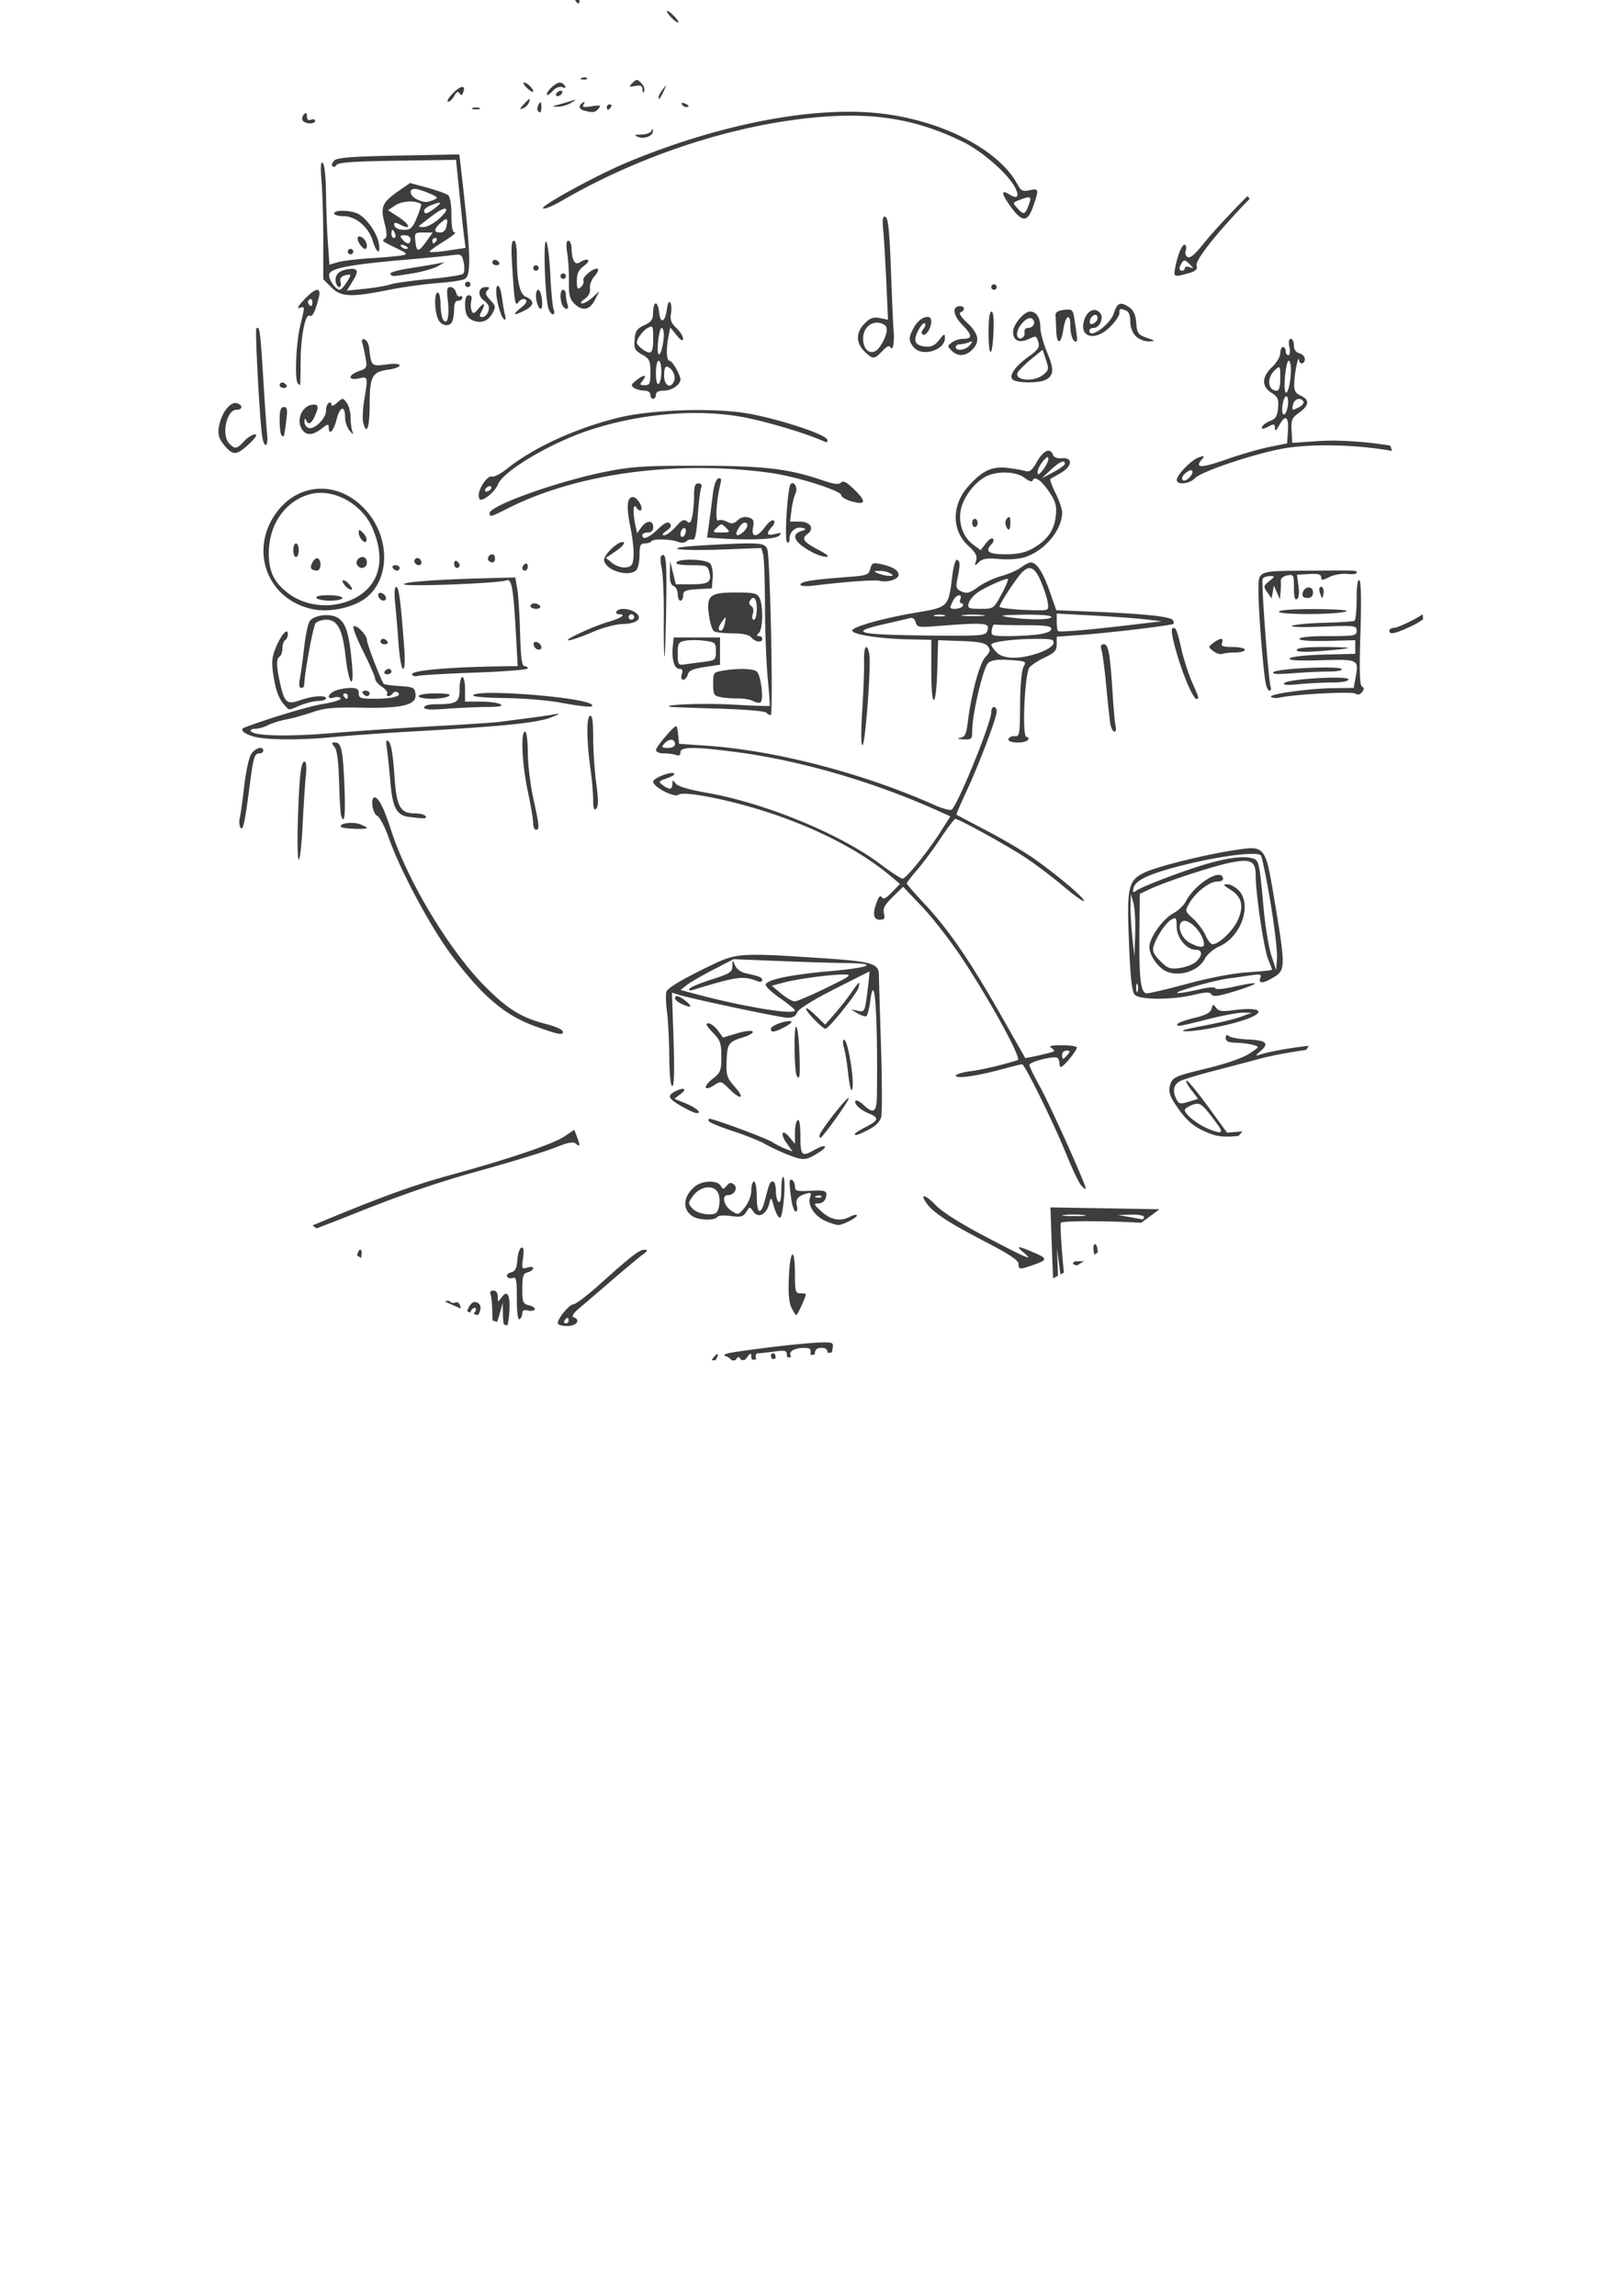 <?xml version="1.0" encoding="UTF-8" standalone="no"?>
<!-- Created with Inkscape (http://www.inkscape.org/) -->

<svg
   width="210mm"
   height="297mm"
   viewBox="0 0 210 297"
   version="1.1"
   id="svg5"
   xml:space="preserve"
   xmlns:inkscape="http://www.inkscape.org/namespaces/inkscape"
   xmlns:sodipodi="http://sodipodi.sourceforge.net/DTD/sodipodi-0.dtd"
   xmlns="http://www.w3.org/2000/svg"
   xmlns:svg="http://www.w3.org/2000/svg"><sodipodi:namedview
     id="namedview7"
     pagecolor="#ffffff"
     bordercolor="#000000"
     borderopacity="0.25"
     inkscape:showpageshadow="2"
     inkscape:pageopacity="0.0"
     inkscape:pagecheckerboard="0"
     inkscape:deskcolor="#d1d1d1"
     inkscape:document-units="mm"
     showgrid="false" /><defs
     id="defs2" /><g
     inkscape:label="Calque 1"
     inkscape:groupmode="layer"
     id="layer1"><path
       id="path1584"
       style="fill:#3d3c3f;stroke-width:0.353"
       d="m 74.617,-0.258 c -0.205,0 -0.275,0.158 -0.156,0.352 0.12,0.194 0.288,0.353 0.374,0.353 0.086,0 0.156,-0.159 0.156,-0.353 0,-0.194 -0.168,-0.352 -0.374,-0.352 z M 86.328,1.413 c -0.102,0.025 0.028,0.297 0.479,0.795 0.352,0.389 0.769,0.708 0.926,0.708 0.157,0 -0.066,-0.365 -0.496,-0.812 -0.474,-0.493 -0.807,-0.716 -0.909,-0.691 z M 75.667,10.015 c -0.123,-0.005 -0.262,0.017 -0.39,0.068 -0.281,0.113 -0.198,0.197 0.213,0.213 0.372,0.015 0.58,-0.068 0.463,-0.186 -0.059,-0.059 -0.164,-0.091 -0.287,-0.096 z m 6.733,0.336 c -0.154,-0.001 -0.306,0.127 -0.563,0.384 -0.514,0.514 -0.484,0.547 0.353,0.387 0.715,-0.137 0.921,-0.031 0.943,0.484 0.018,0.429 0.094,0.493 0.218,0.183 0.104,-0.262 -0.067,-0.732 -0.381,-1.046 -0.261,-0.261 -0.415,-0.391 -0.569,-0.392 z m -14.57,0.326 c -0.204,0 -0.066,0.297 0.308,0.66 0.373,0.363 0.741,0.605 0.818,0.538 0.222,-0.197 -0.718,-1.198 -1.126,-1.198 z m 4.61,0 c -0.513,0 -1.683,1.065 -1.683,1.532 0,0.201 0.319,0.023 0.708,-0.395 0.439,-0.471 0.93,-0.675 1.292,-0.536 0.393,0.151 0.501,0.089 0.33,-0.188 -0.14,-0.227 -0.432,-0.413 -0.648,-0.413 z m 13.737,0.406 c -0.017,-0.026 -0.148,0.133 -0.407,0.456 -0.302,0.377 -0.549,0.84 -0.549,1.029 0,0.448 0.163,0.248 0.677,-0.832 0.198,-0.416 0.295,-0.627 0.278,-0.653 z m -26.398,0.173 c -0.26,0.028 -0.695,0.314 -1.205,0.845 -0.551,0.575 -0.819,1.046 -0.595,1.046 0.223,0 0.588,-0.339 0.809,-0.753 0.286,-0.534 0.481,-0.628 0.669,-0.323 0.197,0.319 0.32,0.289 0.476,-0.117 0.191,-0.497 0.105,-0.726 -0.155,-0.698 z m 12.784,0.48 c -0.194,0 -0.451,0.159 -0.571,0.353 -0.12,0.194 -0.059,0.353 0.135,0.353 0.194,0 0.451,-0.159 0.571,-0.353 0.12,-0.194 0.06,-0.353 -0.134,-0.353 z m -4.091,1.094 c -0.107,0.034 -0.343,0.261 -0.728,0.685 -0.536,0.592 -0.55,0.682 -0.082,0.502 0.314,-0.12 0.657,-0.445 0.763,-0.721 0.132,-0.343 0.154,-0.501 0.047,-0.466 z m 5.943,0.113 c 0.029,-0.05 -0.073,-0.034 -0.307,0.048 -0.388,0.134 -1.182,0.367 -1.764,0.517 -0.968,0.25 -0.984,0.275 -0.177,0.297 0.485,0.013 1.279,-0.22 1.764,-0.517 0.293,-0.18 0.454,-0.295 0.483,-0.344 z m 1.215,0.275 c -0.02,-0.035 -0.098,-0.011 -0.233,0.072 -0.595,0.368 -0.498,0.84 0.21,1.025 1.117,0.292 1.408,0.249 1.838,-0.268 0.362,-0.437 0.231,-0.481 -0.893,-0.298 -1.034,0.168 -1.257,0.114 -1.032,-0.248 0.095,-0.153 0.131,-0.247 0.111,-0.283 z m -5.655,0.023 c -0.05,-0.043 -0.132,0.042 -0.258,0.242 -0.178,0.282 -0.246,0.639 -0.15,0.794 0.306,0.495 0.485,0.304 0.48,-0.512 -0.002,-0.31 -0.021,-0.481 -0.071,-0.523 z m 18.249,0.073 c -0.059,0.025 -0.063,0.089 -0.002,0.189 0.119,0.192 0.365,0.349 0.547,0.349 0.507,0 0.396,-0.253 -0.215,-0.487 -0.157,-0.06 -0.271,-0.075 -0.33,-0.051 z m -9.332,0.186 c -0.205,0 -0.374,0.158 -0.374,0.352 0,0.194 0.07,0.353 0.156,0.353 0.086,0 0.254,-0.159 0.374,-0.353 0.12,-0.194 0.05,-0.352 -0.156,-0.352 z m -17.307,0.398 c -0.16,0 -0.32,0.024 -0.441,0.073 -0.243,0.098 -0.044,0.178 0.441,0.178 0.485,0 0.684,-0.08 0.441,-0.178 -0.121,-0.049 -0.281,-0.073 -0.441,-0.073 z m 48.289,0.557 c -8.261,-0.01 -18.739,2.367 -28.886,6.62 -3.752,1.573 -10.959,5.509 -10.738,5.865 0.112,0.182 1.186,-0.24 2.385,-0.937 10.788,-6.274 23.782,-10.348 34.988,-10.971 6.481,-0.36 11.636,0.661 17.11,3.39 2.407,1.2 5.683,4.079 6.579,5.782 0.63,1.197 0.365,1.611 -0.633,0.988 -1.183,-0.739 -1.156,-0.196 0.073,1.516 h -5.1e-4 c 1.502,2.092 2.22,2.082 2.943,-0.041 0.753,-2.209 0.727,-2.322 -0.474,-2.058 -0.888,0.195 -1.115,0.085 -1.573,-0.766 -2.484,-4.609 -10.178,-8.476 -18.376,-9.235 -1.082,-0.1 -2.218,-0.151 -3.398,-0.152 z m -70.249,0.193 c -0.062,-0.039 -0.16,0.017 -0.304,0.161 -0.216,0.216 -0.286,0.565 -0.156,0.776 0.294,0.475 1.607,0.509 1.607,0.042 0,-0.188 -0.238,-0.25 -0.529,-0.138 -0.35,0.134 -0.529,-0.013 -0.529,-0.435 0,-0.234 -0.026,-0.367 -0.088,-0.406 z m 44.803,2.039 c -0.032,0.002 -0.078,0.086 -0.145,0.252 -0.098,0.243 -0.681,0.452 -1.296,0.466 -0.924,0.021 -0.995,0.074 -0.411,0.309 0.806,0.324 1.954,-0.148 1.913,-0.787 -0.01,-0.162 -0.028,-0.242 -0.06,-0.24 z m -24.994,3.29 -7.832,0.148 c -6,0.114 -7.951,0.262 -8.34,0.634 -0.279,0.267 -0.39,0.603 -0.245,0.747 0.145,0.145 0.385,0.067 0.533,-0.173 0.197,-0.319 2.313,-0.466 7.864,-0.545 l 7.594,-0.109 0.428,4.259 c 0.235,2.343 0.512,4.906 0.615,5.696 l 0.187,1.436 -2.324,0.347 c -1.278,0.191 -2.324,0.255 -2.324,0.143 0,-0.112 0.833,-0.716 1.852,-1.343 1.018,-0.626 1.653,-1.138 1.411,-1.138 -0.306,0 -0.44,-0.687 -0.44,-2.25 0,-1.383 -0.17,-2.381 -0.441,-2.591 -0.243,-0.187 -1.447,-0.616 -2.676,-0.952 l -2.236,-0.611 -1.423,0.987 c -2.174,1.507 -2.432,2.079 -1.887,4.182 0.327,1.261 0.348,1.834 0.072,2.01 -0.47,0.3 -0.433,0.332 1.497,1.262 1.407,0.678 1.472,0.763 0.705,0.92 -0.464,0.095 -2.273,0.261 -4.019,0.367 -1.746,0.106 -3.671,0.337 -4.276,0.514 l -1.101,0.321 -0.204,-2.873 c -0.112,-1.58 -0.22,-4.46 -0.24,-6.401 -0.021,-2.014 -0.199,-3.679 -0.416,-3.88 -0.27,-0.251 -0.315,0.453 -0.158,2.434 0.122,1.533 0.222,4.998 0.222,7.7 v 4.913 l 1.031,1.031 c 1.264,1.264 2.48,1.322 7.368,0.353 1.881,-0.373 4.753,-0.775 6.384,-0.895 1.631,-0.119 3.208,-0.354 3.505,-0.52 0.893,-0.5 0.806,-3.201 -0.457,-14.16 z m -5.775,4.458 c 0.297,0 1.131,0.254 1.852,0.565 1.171,0.505 1.236,0.597 0.606,0.857 -0.926,0.383 -1.254,0.369 -2.205,-0.089 -0.9,-0.434 -1.071,-1.333 -0.253,-1.333 z m 107.737,0.94 c -2.218,2.238 -4.534,4.718 -5.689,6.17 -1.087,1.367 -1.73,1.906 -2.044,1.712 -0.252,-0.156 -0.362,-0.532 -0.245,-0.837 0.117,-0.304 0.079,-0.636 -0.084,-0.737 -0.33,-0.204 -0.921,1.146 -1.266,2.895 -0.251,1.269 -0.194,1.296 1.647,0.785 1.011,-0.281 1.251,-0.5 1.115,-1.021 -0.208,-0.796 3.388,-5.07 6.873,-8.628 a 90.488,90.488 0 0 0 -0.306,-0.339 z m -28.178,0.192 c 0.162,0.098 0.091,0.409 -0.127,0.985 -0.471,1.247 -0.634,1.287 -1.472,0.362 -0.611,-0.675 -0.601,-0.708 0.321,-1.058 0.718,-0.273 1.115,-0.387 1.277,-0.288 z M 52.935,26.073 c 0.638,-0.025 1.246,0.083 1.548,0.336 0.072,0.06 -0.167,0.83 -0.529,1.712 -0.542,1.318 -0.822,1.604 -1.571,1.605 -0.942,0.001 -1.382,-0.246 -1.382,-0.776 0,-0.169 0.307,-0.142 0.683,0.059 1.609,0.861 1.449,0.08 -0.204,-0.991 l -1.276,-0.827 0.992,-0.651 c 0.43,-0.282 1.101,-0.442 1.739,-0.467 z m 3.979,0.171 c 0.081,0.058 -0.129,0.277 -0.621,0.661 -0.99,0.775 -1.411,0.877 -1.411,0.344 0,-0.199 0.407,-0.517 0.905,-0.706 0.673,-0.256 1.045,-0.358 1.127,-0.3 z m 0.605,0.757 c 0.451,-0.056 0.227,0.513 -0.9,1.461 -0.597,0.502 -1.417,0.914 -1.823,0.914 -0.406,0 -0.672,-0.062 -0.591,-0.137 0.081,-0.076 0.901,-0.709 1.823,-1.409 0.707,-0.536 1.22,-0.795 1.49,-0.828 z m -13.245,0.269 c -0.587,0.007 -1.034,0.122 -1.034,0.342 0,0.194 0.543,0.353 1.208,0.353 1.587,0 3.241,1.401 3.781,3.201 0.5,1.67 1.082,1.851 0.767,0.239 -0.282,-1.439 -1.748,-3.409 -2.848,-3.827 -0.56,-0.213 -1.287,-0.314 -1.874,-0.307 z m 70.294,0.775 c -0.36,-0.119 -0.421,0.304 -0.274,1.912 0.104,1.136 0.282,4.167 0.397,6.736 l 0.209,4.67 -1.058,-0.212 c -0.835,-0.167 -1.248,-0.021 -1.963,0.694 -1.143,1.143 -1.158,2.481 -0.04,3.599 1.08,1.08 1.282,1.078 2.313,-0.02 0.619,-0.658 0.904,-0.772 1.114,-0.441 0.288,0.454 0.494,-0.964 0.345,-2.377 -0.041,-0.388 -0.189,-3.789 -0.328,-7.557 -0.191,-5.161 -0.367,-6.888 -0.716,-7.004 z m -56.8,0.319 c 0.128,0.045 0.121,0.318 0.022,0.835 -0.109,0.569 -0.404,0.882 -0.833,0.882 -0.84,0 -0.847,-0.431 -0.019,-1.18 0.44,-0.398 0.702,-0.582 0.83,-0.537 z m -6.981,1.364 c 0.076,0 0.23,0.238 0.342,0.529 0.112,0.291 0.049,0.529 -0.138,0.529 -0.188,0 -0.342,-0.238 -0.342,-0.529 0,-0.291 0.062,-0.529 0.138,-0.529 z m 4.013,0.353 h 1.188 l -0.746,1.047 c -1.088,1.527 -1.325,1.557 -1.486,0.184 -0.139,-1.192 -0.105,-1.232 1.044,-1.232 z m -2.431,0.353 c 0.43,0 0.749,0.225 0.749,0.529 0,0.291 -0.139,0.529 -0.31,0.529 -0.17,0 -0.507,-0.238 -0.749,-0.529 -0.367,-0.442 -0.316,-0.529 0.31,-0.529 z m -5.795,0.162 c -0.345,-0.069 -0.427,0.335 -0.053,0.934 0.229,0.367 0.537,0.668 0.685,0.668 0.444,0 0.302,-0.944 -0.205,-1.365 -0.167,-0.138 -0.311,-0.214 -0.426,-0.237 z m 9.74,0.19 c 0.205,0 0.275,0.159 0.156,0.353 -0.12,0.194 -0.288,0.353 -0.374,0.353 -0.086,0 -0.156,-0.159 -0.156,-0.353 0,-0.194 0.168,-0.353 0.374,-0.353 z m 10.21,0.353 c -0.414,0 -0.434,0.864 -0.12,5.288 0.197,2.775 0.302,3.185 0.682,2.664 0.264,-0.361 0.629,-0.504 0.884,-0.346 0.308,0.19 0.135,0.509 -0.594,1.092 -1.188,0.951 -0.932,1.069 0.599,0.277 1.169,-0.604 1.191,-1.211 0.064,-1.722 -0.804,-0.364 -1.163,-2.019 -1.163,-5.362 0,-1.04 -0.158,-1.891 -0.352,-1.891 z m 7.016,0 c -0.269,0 -0.312,0.527 -0.137,1.676 0.141,0.922 0.237,2.587 0.214,3.702 -0.032,1.594 0.11,2.178 0.666,2.734 1.048,1.048 2.007,0.891 2.684,-0.439 l 0.583,-1.147 -0.861,0.794 c -0.474,0.437 -1.085,0.794 -1.358,0.794 -0.299,0 -0.176,-0.225 0.308,-0.564 0.523,-0.367 0.767,-0.848 0.698,-1.377 -0.059,-0.447 0.196,-1.147 0.565,-1.555 0.369,-0.408 0.581,-0.833 0.469,-0.945 -0.348,-0.348 -2.072,0.992 -1.89,1.468 0.095,0.248 -0.056,0.641 -0.335,0.873 -0.426,0.354 -0.508,0.22 -0.508,-0.827 0,-0.951 0.231,-1.421 0.97,-1.972 0.978,-0.73 0.448,-1.074 -0.617,-0.4 -0.613,0.388 -0.994,-0.293 -1.034,-1.845 -0.014,-0.534 -0.201,-0.97 -0.418,-0.97 z m -2.884,0.114 c -0.386,-0.239 -0.129,7.199 0.298,8.618 0.131,0.437 0.396,0.794 0.588,0.794 0.193,0 0.237,-0.276 0.098,-0.618 -0.138,-0.34 -0.337,-2.408 -0.44,-4.596 -0.104,-2.188 -0.348,-4.077 -0.543,-4.198 z m -18.768,0.406 c 0.059,-0.025 0.173,-0.009 0.33,0.051 0.301,0.116 0.548,0.273 0.548,0.349 0,0.286 -0.672,0.125 -0.88,-0.21 -0.062,-0.1 -0.057,-0.165 0.002,-0.19 z m -6.531,0.538 c -0.194,0 -0.353,0.159 -0.353,0.353 0,0.194 0.159,0.352 0.353,0.352 0.194,0 0.352,-0.158 0.352,-0.352 0,-0.194 -0.158,-0.353 -0.352,-0.353 z m 13.824,0.744 c 0.548,-0.007 0.641,0.222 0.816,1.02 0.136,0.62 0.102,1.273 -0.075,1.45 -0.177,0.177 -2.138,0.485 -4.357,0.684 -2.219,0.199 -4.487,0.512 -5.039,0.695 -0.553,0.183 -2.049,0.44 -3.326,0.571 l -2.321,0.238 0.78,-1.262 c 0.87,-1.407 0.635,-1.77 -0.939,-1.455 -1.036,0.207 -1.515,0.922 -1.215,1.813 0.237,0.706 0.746,0.508 0.557,-0.216 -0.118,-0.453 0.056,-0.717 0.562,-0.849 0.883,-0.231 0.9,-0.133 0.164,0.989 -0.313,0.478 -0.686,0.87 -0.827,0.87 -0.537,0 -1.482,-1.386 -1.365,-2.002 0.147,-0.781 2.72,-1.274 9.818,-1.882 2.619,-0.224 5.342,-0.489 6.05,-0.589 0.304,-0.043 0.537,-0.071 0.719,-0.074 z m 4.852,0.667 c -0.183,0 -0.332,0.158 -0.332,0.352 0,0.194 0.248,0.353 0.55,0.353 0.302,0 0.452,-0.159 0.332,-0.353 -0.12,-0.194 -0.367,-0.352 -0.55,-0.352 z m 89.272,0.101 c 0.14,0.023 0.316,0.166 0.587,0.439 0.592,0.597 0.595,0.634 0.032,0.421 -0.34,-0.129 -0.617,-0.08 -0.617,0.108 0,0.188 -0.159,0.342 -0.353,0.342 -0.434,0 -0.443,-0.369 -0.026,-1.027 0.132,-0.208 0.237,-0.305 0.377,-0.283 z m -95.777,0.217 -1.058,0.202 c -0.582,0.111 -2.204,0.381 -3.604,0.599 -1.4,0.218 -2.463,0.532 -2.361,0.697 0.23,0.372 0.191,0.373 2.931,-0.071 1.241,-0.201 2.67,-0.605 3.175,-0.897 z m 11.818,0.388 c -0.194,0 -0.353,0.159 -0.353,0.353 0,0.194 0.159,0.352 0.353,0.352 0.194,0 0.353,-0.158 0.353,-0.352 0,-0.194 -0.159,-0.353 -0.353,-0.353 z m 3.528,1.058 c -0.194,0 -0.353,0.159 -0.353,0.353 0,0.194 0.159,0.352 0.353,0.352 0.194,0 0.352,-0.158 0.352,-0.352 0,-0.194 -0.158,-0.353 -0.352,-0.353 z m -12.348,1.058 c -0.194,0 -0.352,0.159 -0.352,0.353 0,0.194 0.158,0.352 0.352,0.352 0.194,0 0.353,-0.158 0.353,-0.352 0,-0.194 -0.159,-0.353 -0.353,-0.353 z m 68.086,0.352 c -0.194,0 -0.353,0.159 -0.353,0.353 0,0.194 0.159,0.353 0.353,0.353 0.194,0 0.353,-0.159 0.353,-0.353 0,-0.194 -0.159,-0.353 -0.353,-0.353 z m -64.239,0.197 c -0.346,0.214 -0.119,2.125 0.427,3.595 0.346,0.932 0.791,1.077 0.542,0.177 -0.094,-0.34 -0.274,-1.375 -0.399,-2.3 -0.128,-0.944 -0.378,-1.59 -0.569,-1.472 z m -6.091,0.156 c -0.446,0 -0.508,0.317 -0.34,1.741 0.24,2.03 -0.075,3.322 -0.606,2.482 -0.181,-0.286 -0.331,-1.194 -0.334,-2.018 -0.003,-0.825 -0.164,-1.499 -0.358,-1.499 -0.452,0 -0.457,2.148 -0.009,3.328 0.386,1.015 1.573,1.231 1.912,0.347 0.118,-0.307 0.214,-1.021 0.214,-1.587 0,-0.68 0.18,-1.029 0.529,-1.029 0.291,0 0.529,-0.168 0.529,-0.374 0,-0.205 -0.141,-0.287 -0.313,-0.18 -0.172,0.106 -0.395,-0.123 -0.496,-0.508 -0.101,-0.386 -0.429,-0.702 -0.729,-0.702 z m 4.596,0 c -0.997,0 -1.15,1.075 -0.25,1.754 0.589,0.444 0.738,0.807 0.56,1.366 -0.133,0.419 -0.474,0.761 -0.759,0.761 -0.403,0 -0.436,-0.152 -0.152,-0.683 0.587,-1.097 0.399,-1.327 -0.35,-0.428 -0.591,0.71 -0.722,0.747 -0.91,0.259 -0.12,-0.314 -0.136,-0.886 -0.036,-1.271 0.119,-0.453 0.008,-0.7 -0.313,-0.7 -0.326,0 -0.494,0.394 -0.491,1.147 0.006,1.283 0.274,1.824 1.053,2.131 1.008,0.396 1.919,0.07 2.448,-0.877 0.495,-0.885 0.478,-1.009 -0.25,-1.784 -0.606,-0.645 -0.688,-0.928 -0.362,-1.254 0.326,-0.326 0.283,-0.421 -0.19,-0.421 z m 6.781,0.353 c -0.36,0 -0.417,1.086 -0.1,1.912 0.38,0.99 0.707,0.593 0.559,-0.677 -0.079,-0.679 -0.286,-1.235 -0.458,-1.235 z m 3.214,0 c -0.392,0 -0.469,1.051 -0.139,1.912 0.118,0.307 0.373,0.558 0.567,0.558 0.194,0 0.257,-0.251 0.139,-0.558 -0.118,-0.307 -0.214,-0.863 -0.214,-1.235 0,-0.372 -0.158,-0.676 -0.352,-0.676 z m -31.894,0.021 c -0.335,0.056 -0.897,0.481 -1.639,1.267 -0.721,0.763 -0.964,1.199 -0.598,1.069 0.732,-0.259 0.731,-0.288 0.081,2.406 -0.523,2.167 -0.71,6.927 -0.287,7.349 0.129,0.129 0.262,0.235 0.294,0.235 0.032,0 0.064,-1.389 0.069,-3.087 0.011,-3.248 0.613,-6.25 1.183,-5.898 0.34,0.21 0.741,-0.608 1.173,-2.392 0.167,-0.691 0.06,-1.005 -0.275,-0.949 z m -0.781,1.175 c 0.129,0.004 0.219,0.144 0.219,0.371 0,0.62 -0.211,0.71 -0.514,0.221 -0.112,-0.181 -0.042,-0.428 0.156,-0.55 0.049,-0.03 0.096,-0.044 0.139,-0.042 z m 46.405,0.382 c -0.125,0.033 -0.245,0.388 -0.325,0.991 -0.22,1.663 -0.845,1.878 -0.993,0.341 -0.061,-0.631 -0.259,-1.147 -0.441,-1.147 -0.182,0 -0.334,0.516 -0.338,1.147 -0.006,0.944 -0.209,1.24 -1.147,1.676 -0.946,0.44 -1.157,0.753 -1.249,1.856 -0.096,1.163 0.023,1.403 0.968,1.94 0.964,0.548 1.078,0.791 1.08,2.289 0.002,1.473 -0.088,1.675 -0.747,1.675 -0.631,0 -0.678,-0.084 -0.302,-0.537 0.682,-0.822 0.265,-0.907 -0.718,-0.146 -0.743,0.575 -0.796,0.732 -0.348,1.028 0.291,0.192 0.886,0.353 1.323,0.356 0.468,0.003 0.794,0.223 0.794,0.535 0,0.291 0.159,0.529 0.353,0.529 0.194,0 0.352,-0.238 0.352,-0.529 0,-0.35 0.35,-0.529 1.034,-0.529 1.011,0 2.141,-0.768 2.141,-1.454 0,-0.608 -1.064,-2.427 -1.42,-2.427 -0.394,0 -0.449,-1.501 -0.117,-3.162 l 0.226,-1.133 0.819,1.001 c 0.566,0.692 0.823,0.829 0.831,0.445 0.007,-0.306 -0.382,-0.927 -0.864,-1.38 -0.667,-0.627 -0.834,-1.068 -0.697,-1.845 0.099,-0.562 0.057,-1.211 -0.093,-1.442 -0.041,-0.063 -0.083,-0.088 -0.125,-0.078 z m 58.521,0.23 c -0.444,-0.032 -0.714,0.351 -0.999,1.217 -0.495,1.501 -3.166,3.413 -3.166,2.266 0,-0.194 0.233,-0.353 0.517,-0.353 0.846,0 1.416,-1.394 0.815,-1.994 -0.678,-0.678 -1.563,-0.274 -1.973,0.903 -0.802,2.302 1.354,2.919 3.322,0.95 0.66,-0.66 1.199,-1.453 1.199,-1.764 0,-0.63 0.06,-0.655 0.853,-0.35 0.357,0.137 0.558,0.645 0.558,1.411 0,0.727 0.278,1.474 0.706,1.902 0.388,0.388 1.142,0.694 1.675,0.679 0.932,-0.026 0.921,-0.045 -0.265,-0.471 -1.11,-0.399 -1.245,-0.592 -1.343,-1.907 -0.075,-1.02 -0.34,-1.626 -0.872,-1.999 -0.432,-0.303 -0.762,-0.471 -1.028,-0.49 z m -20.885,0.308 c -1.091,0 -0.943,1.181 0.31,2.464 1.301,1.332 1.304,1.769 0.013,1.769 -0.416,0 -1.042,0.209 -1.392,0.465 -0.596,0.436 -0.598,0.502 -0.042,1.058 0.792,0.792 1.798,0.75 2.66,-0.112 1.045,-1.045 0.864,-2.061 -0.617,-3.457 -0.811,-0.765 -1.152,-1.304 -0.882,-1.394 0.598,-0.199 0.56,-0.794 -0.051,-0.794 z m 14.072,0.449 c -0.16,-0.01 -0.365,0.008 -0.631,0.037 -0.778,0.085 -1.122,0.304 -1.102,0.701 0.016,0.317 0.056,1.212 0.088,1.989 0.079,1.896 0.627,1.791 0.922,-0.176 0.265,-1.768 0.901,-2.162 0.901,-0.558 0,1.188 0.309,2.146 0.694,2.146 0.262,0 0.246,-0.3 -0.164,-2.906 -0.146,-0.93 -0.227,-1.202 -0.708,-1.231 z m -10.026,0.256 c -0.236,0 -0.379,0.995 -0.379,2.646 0,3.435 0.495,3.435 0.643,0 0.074,-1.721 -0.018,-2.646 -0.265,-2.646 z m 5.002,0 c -0.802,0 -2.206,1.681 -2.206,2.641 0,1.108 0.796,1.472 2.008,0.92 1.018,-0.464 1.002,-0.47 1.288,0.496 0.16,0.54 -0.122,0.94 -1.204,1.708 -1.882,1.335 -2.757,2.641 -2.064,3.079 0.67,0.424 3.385,0.414 4.187,-0.015 1.068,-0.571 1.111,-1.362 0.191,-3.547 -0.483,-1.148 -0.878,-2.615 -0.878,-3.261 0,-1.23 -0.518,-2.022 -1.321,-2.022 z m 8.286,0.454 c 0.231,-0.083 0.443,0.013 0.443,0.361 0,0.286 -0.249,0.617 -0.554,0.734 -0.387,0.148 -0.521,0.035 -0.441,-0.374 0.072,-0.373 0.322,-0.637 0.552,-0.72 z m -21.553,0.235 c -0.471,-0.024 -1.184,0.41 -1.643,1.163 -0.86,1.41 -0.877,1.956 -0.088,2.827 1.087,1.201 3.973,0.298 3.973,-1.242 0,-0.636 -0.077,-0.611 -0.746,0.239 -0.576,0.732 -0.998,0.924 -1.849,0.841 -0.729,-0.071 -1.144,-0.323 -1.223,-0.743 -0.129,-0.683 0.923,-2.555 1.252,-2.227 0.109,0.109 0.009,0.426 -0.222,0.705 -0.27,0.326 -0.295,0.584 -0.068,0.724 0.392,0.242 1.093,-0.861 1.093,-1.719 0,-0.375 -0.195,-0.554 -0.477,-0.568 z m 13.291,0.156 c 0.111,0.004 0.211,0.044 0.294,0.127 0.463,0.463 0.093,1.145 -0.62,1.145 -0.293,0 -0.478,0.256 -0.42,0.581 0.109,0.609 -0.592,1.074 -0.881,0.584 -0.442,-0.749 0.852,-2.465 1.627,-2.437 z m -19.833,0.585 c 0.32,-2.81e-4 0.653,0.092 0.972,0.295 0.53,0.336 0.304,1.434 -0.571,2.772 -0.89,1.361 -2.201,0.756 -2.201,-1.015 0,-1.214 0.841,-2.051 1.8,-2.052 z m -29.277,0.52 c 0.288,-0.044 0.314,0.32 0.314,1.565 0,1.304 -0.134,1.776 -0.504,1.776 -0.475,0 -1.612,-0.905 -1.612,-1.283 0,-0.492 0.805,-1.567 1.419,-1.896 0.163,-0.087 0.288,-0.147 0.384,-0.162 z m -50.89,0.148 c -0.043,0.008 -0.089,0.041 -0.141,0.093 -0.195,0.195 0.436,11.837 0.756,13.948 0.242,1.599 0.811,1.443 0.641,-0.176 -0.076,-0.728 -0.309,-4.097 -0.517,-7.488 -0.319,-5.214 -0.438,-6.431 -0.739,-6.377 z m 52.298,0.018 c 0.174,0 0.301,0.437 0.282,0.97 -0.045,1.236 -0.443,2.667 -0.676,2.433 -0.303,-0.303 0.056,-3.404 0.394,-3.404 z m 81.412,1.412 c -0.253,0 -0.32,0.384 -0.185,1.058 0.119,0.597 0.062,1.058 -0.132,1.058 -0.189,0 -0.344,-0.238 -0.344,-0.529 0,-0.291 -0.158,-0.529 -0.352,-0.529 -0.194,0 -0.353,0.358 -0.353,0.795 0,0.437 -0.476,1.244 -1.058,1.794 -1.352,1.276 -1.385,2.507 -0.088,3.325 0.824,0.52 0.954,0.813 0.86,1.952 -0.085,1.025 -0.305,1.414 -0.936,1.654 -0.454,0.173 -0.929,0.482 -1.057,0.688 -0.293,0.473 0.018,0.476 0.891,0.009 0.555,-0.297 0.685,-0.248 0.697,0.265 0.01,0.462 0.155,0.371 0.541,-0.34 0.795,-1.466 1.262,-1.189 1.141,0.676 l -0.107,1.646 -2.293,0.463 c -1.261,0.255 -3.755,0.976 -5.542,1.602 -3.262,1.143 -4.15,1.162 -3.242,0.068 0.438,-0.528 0.404,-0.562 -0.339,-0.326 -0.932,0.296 -2.845,2.252 -2.861,2.926 v 5.1e-4 c -0.016,0.683 1.651,0.52 2.357,-0.23 0.887,-0.944 8.518,-3.438 12.059,-3.942 3.863,-0.55 9.416,-0.326 13.435,0.418 a 90.488,90.488 0 0 0 -0.221,-0.689 c -2.845,-0.479 -6.575,-0.776 -9.318,-0.589 l -3.372,0.23 -0.082,-1.577 c -0.072,-1.398 0.04,-1.664 0.991,-2.341 1.303,-0.928 1.367,-1.655 0.191,-2.191 -0.717,-0.327 -0.874,-0.639 -0.84,-1.668 0.043,-1.32 0.549,-3.711 0.622,-2.942 0.061,0.649 0.747,0.538 0.747,-0.121 0,-0.309 -0.317,-0.645 -0.705,-0.747 -0.457,-0.119 -0.706,-0.481 -0.706,-1.025 0,-0.462 -0.179,-0.841 -0.397,-0.841 z M 46.971,43.882 c -0.157,0.02 -0.182,0.194 -0.082,0.532 0.107,0.362 0.296,1.234 0.421,1.937 0.211,1.191 0.152,1.303 -0.864,1.657 -1.434,0.5 -1.459,1.259 -0.03,0.946 1.214,-0.267 1.214,-0.268 0.712,2.795 -0.188,1.149 -0.25,2.459 -0.136,2.91 0.441,1.758 0.835,0.679 0.835,-2.287 0,-3.662 0.319,-4.269 2.394,-4.547 0.818,-0.11 1.487,-0.357 1.487,-0.551 0,-0.218 -0.668,-0.264 -1.754,-0.119 -1.9,0.252 -1.919,0.233 -2.204,-2.231 -0.054,-0.47 -0.314,-0.925 -0.577,-1.012 -0.082,-0.027 -0.149,-0.037 -0.201,-0.03 z m 78.803,0.319 c 0.023,0.049 -0.079,0.191 -0.292,0.453 -0.524,0.644 -1.809,0.817 -1.809,0.242 0,-0.194 0.225,-0.353 0.5,-0.353 0.275,0 0.791,-0.109 1.147,-0.242 0.284,-0.107 0.431,-0.15 0.454,-0.1 z m 9.133,1.046 0.429,1.299 c 0.394,1.193 0.364,1.352 -0.364,1.941 -1.174,0.951 -3.697,0.764 -3.309,-0.245 0.103,-0.269 0.875,-1.053 1.716,-1.742 z m -49.686,1.413 c 0.194,0 0.353,0.626 0.353,1.391 0,0.765 -0.159,1.488 -0.353,1.608 -0.215,0.133 -0.353,-0.408 -0.353,-1.391 0,-0.885 0.159,-1.608 0.353,-1.608 z m 81.526,0 c 0.175,0 0.303,0.595 0.284,1.323 -0.043,1.616 -0.457,3.207 -0.71,2.731 -0.295,-0.554 0.073,-4.053 0.426,-4.053 z m -80.404,0.785 c 0.658,0.219 1.128,1.181 0.886,1.812 -0.43,1.121 -1.302,0.661 -1.302,-0.687 0,-0.814 0.148,-1.215 0.416,-1.126 z m 79.135,0.063 c 0.173,-0.007 0.177,0.378 0.177,1.39 0,1.133 -0.146,1.642 -0.47,1.642 -1.152,0 -1.302,-1.681 -0.235,-2.646 0.261,-0.236 0.425,-0.382 0.529,-0.387 z m -128.961,1.974 c -0.183,0 -0.332,0.158 -0.332,0.352 0,0.194 0.248,0.353 0.55,0.353 0.302,0 0.452,-0.159 0.332,-0.353 -0.12,-0.194 -0.367,-0.352 -0.55,-0.352 z m 129.901,1.787 c 0.173,-0.03 0.305,0.326 0.229,1.096 -0.061,0.616 -0.278,1.174 -0.482,1.241 -0.229,0.075 -0.315,-0.352 -0.226,-1.119 0.09,-0.772 0.305,-1.187 0.478,-1.217 z m -122.087,0.34 c -0.157,-0.002 -0.344,0.162 -0.706,0.489 -0.447,0.405 -0.737,0.498 -0.737,0.239 0,-0.236 -0.159,-0.33 -0.353,-0.21 -0.194,0.12 -0.352,0.578 -0.352,1.018 0,1.004 -1.535,2.497 -2.275,2.213 -0.301,-0.115 -0.535,-0.493 -0.519,-0.838 0.016,-0.37 0.101,-0.447 0.206,-0.188 0.277,0.686 0.674,0.524 1.121,-0.457 0.592,-1.3 0.51,-1.635 -0.372,-1.507 -1.172,0.169 -1.94,1.747 -1.414,2.902 0.504,1.107 1.423,1.17 2.677,0.183 0.771,-0.606 0.929,-0.636 0.929,-0.176 0,1.146 0.637,0.495 1.026,-1.048 0.429,-1.703 1.091,-1.829 1.091,-0.208 0,0.534 0.251,1.278 0.558,1.655 0.511,0.627 0.541,0.63 0.353,0.039 -0.113,-0.355 -0.205,-1.159 -0.205,-1.785 0,-0.626 -0.224,-1.444 -0.498,-1.818 -0.244,-0.334 -0.371,-0.5 -0.529,-0.502 z m 123.586,0.016 c 0.263,-0.073 0.546,0.018 0.726,0.308 0.114,0.184 -0.104,0.502 -0.485,0.705 -0.956,0.512 -1.052,0.474 -0.841,-0.335 0.096,-0.367 0.338,-0.605 0.6,-0.679 z M 30.418,52.134 c -0.706,0.054 -1.577,1.116 -1.95,2.468 -0.403,1.459 -0.243,2.128 0.776,3.26 0.965,1.072 1.433,1.005 2.978,-0.431 0.865,-0.804 1.127,-1.229 0.762,-1.235 -0.306,-0.005 -0.929,0.387 -1.384,0.872 -0.971,1.033 -1.174,1.068 -1.915,0.328 -1.075,-1.075 -0.386,-4.385 0.913,-4.385 0.785,0 0.859,-0.55 0.112,-0.836 -0.092,-0.035 -0.19,-0.048 -0.291,-0.04 z m 6.308,0.524 c -0.412,0 -0.542,0.407 -0.542,1.705 0,0.938 0.106,1.811 0.235,1.94 0.329,0.329 0.347,0.279 0.611,-1.793 0.196,-1.532 0.143,-1.852 -0.305,-1.852 z m 54.025,0.39 c -3.873,-0.026 -8.107,0.329 -10.811,1.006 -5.571,1.393 -10.913,3.849 -14.358,6.601 -0.809,0.646 -1.685,1.093 -1.948,0.992 -0.517,-0.198 -1.697,1.501 -1.697,2.443 0,0.31 0.124,0.563 0.274,0.563 0.588,0 1.903,-1.171 2.203,-1.962 0.657,-1.727 6.783,-5.373 11.824,-7.037 6.345,-2.094 13.495,-2.752 19.384,-1.783 2.964,0.488 8.359,2.068 10.901,3.192 0.497,0.22 0.624,0.169 0.503,-0.203 -0.22,-0.672 -6.051,-2.6 -10.102,-3.34 -1.656,-0.303 -3.85,-0.455 -6.173,-0.471 z m 44.9,5.268 c -0.419,0.007 -0.956,0.496 -1.472,1.408 -0.635,1.123 -0.952,1.378 -1.509,1.209 -0.388,-0.118 -1.433,-0.299 -2.323,-0.404 -1.974,-0.231 -3.228,0.348 -5.004,2.315 -2.217,2.453 -2.249,5.732 -0.077,7.738 0.977,0.902 1.212,1.342 1.033,1.94 -0.216,0.722 -0.192,0.735 0.374,0.193 0.472,-0.453 1.051,-0.54 2.632,-0.396 1.176,0.107 2.579,0.002 3.343,-0.251 2.547,-0.84 4.784,-3.533 4.784,-5.757 0,-0.458 -0.396,-1.614 -0.879,-2.569 -0.483,-0.955 -0.761,-1.776 -0.617,-1.825 0.144,-0.049 0.788,-0.411 1.432,-0.804 1.422,-0.867 1.424,-1.981 0.004,-1.834 -0.563,0.058 -0.997,-0.112 -1.123,-0.441 -0.137,-0.356 -0.346,-0.526 -0.597,-0.522 z m -0.172,0.84 c 0.114,-0.049 0.167,0.02 0.168,0.204 0.002,0.291 -0.306,0.926 -0.686,1.411 -0.52,0.664 -0.692,0.739 -0.698,0.303 -0.004,-0.318 0.304,-0.953 0.686,-1.411 0.242,-0.29 0.416,-0.459 0.529,-0.508 z m 2.175,0.577 c 0.085,0.035 0.13,0.124 0.13,0.268 0,0.158 -0.675,0.648 -1.499,1.088 l -1.499,0.8 1.152,-1.088 c 0.845,-0.798 1.461,-1.173 1.717,-1.068 z m -47.319,0.516 c -7.048,-0.002 -8.636,0.103 -12.085,0.8 -6.234,1.26 -14.903,4.369 -14.903,5.344 0,0.531 0.136,0.494 2.391,-0.643 8.959,-4.519 21.771,-6.246 33.945,-4.576 3.308,0.454 9.173,2.303 9.173,2.892 0,0.242 0.635,0.609 1.411,0.816 1.808,0.483 1.861,-0.01 0.176,-1.643 -0.903,-0.875 -1.34,-1.092 -1.626,-0.807 -0.285,0.285 -0.915,0.21 -2.341,-0.281 -4.418,-1.52 -7.644,-1.9 -16.141,-1.903 z m 63.782,0.59 c 0.053,0.002 0.097,0.018 0.129,0.05 0.12,0.12 0.018,0.46 -0.228,0.756 -0.49,0.591 -1.066,0.714 -1.066,0.228 0,-0.395 0.794,-1.048 1.164,-1.034 z m -23.892,0.294 c 0.935,0.036 1.823,0.273 2.365,0.699 0.525,0.413 0.951,0.551 1.024,0.332 0.222,-0.667 1.177,0.002 2.181,1.528 0.801,1.217 0.95,1.771 0.817,3.029 -0.198,1.866 -1.085,3.138 -2.92,4.187 -1.017,0.582 -1.956,0.79 -3.583,0.794 -2.24,0.006 -2.746,-0.37 -1.787,-1.329 0.23,-0.23 0.298,-0.537 0.152,-0.683 -0.146,-0.146 -0.562,0.128 -0.924,0.609 l -0.659,0.874 -0.993,-0.736 c -1.357,-1.007 -1.989,-2.988 -1.515,-4.748 0.43,-1.597 1.791,-3.323 3.193,-4.048 0.731,-0.378 1.713,-0.544 2.648,-0.508 z m -37.064,0.736 c -0.055,-0.01 -0.128,0.002 -0.219,0.032 -0.297,0.099 -0.579,0.916 -0.715,2.074 -0.124,1.051 -0.341,2.736 -0.484,3.743 l -0.259,1.831 1.718,0.109 c 3.961,0.252 7.159,0.102 7.61,-0.357 0.379,-0.385 0.29,-0.424 -0.512,-0.226 -1.095,0.27 -1.229,-0.024 -0.418,-0.92 0.333,-0.368 0.414,-0.696 0.204,-0.826 -0.192,-0.119 -0.689,0.263 -1.105,0.847 -0.998,1.402 -1.821,1.423 -1.545,0.04 0.167,-0.837 0.065,-1.067 -0.563,-1.267 -0.502,-0.159 -0.993,-0.04 -1.419,0.345 -0.519,0.47 -0.801,0.509 -1.393,0.192 -0.408,-0.218 -0.922,-0.285 -1.143,-0.149 -0.399,0.247 -0.213,-2.701 0.3,-4.744 0.119,-0.475 0.109,-0.694 -0.057,-0.723 z m 9.314,0.645 c -0.057,0.015 -0.114,0.048 -0.17,0.104 -0.392,0.392 -0.827,7.134 -0.482,7.484 0.207,0.21 0.33,0.061 0.33,-0.397 0,-0.925 0.831,-1.635 1.659,-1.415 0.551,0.146 0.53,0.202 -0.16,0.423 -1.41,0.453 -0.824,1.532 1.5,2.76 0.582,0.308 1.376,0.558 1.764,0.557 0.449,-0.002 0.106,-0.315 -0.946,-0.862 -1.999,-1.041 -2.318,-1.481 -1.502,-2.078 0.973,-0.712 0.394,-1.615 -1.036,-1.615 h -1.212 l 0.191,-1.499 c 0.105,-0.825 0.342,-1.794 0.528,-2.154 0.297,-0.576 -0.067,-1.409 -0.464,-1.306 z m -12.102,0.021 c -0.434,0 -0.567,0.361 -0.567,1.544 0,0.849 -0.1,2.042 -0.222,2.652 -0.177,0.885 -0.319,1.028 -0.702,0.71 -0.375,-0.311 -0.692,-0.158 -1.444,0.7 -0.53,0.604 -1.202,1.099 -1.493,1.099 -0.353,0 -0.258,-0.19 0.285,-0.57 0.584,-0.409 0.706,-0.678 0.432,-0.952 -0.274,-0.274 -0.711,-0.063 -1.546,0.746 -1.157,1.121 -2.012,1.451 -2.012,0.776 0,-0.194 0.317,-0.353 0.705,-0.353 0.47,0 0.706,-0.235 0.706,-0.705 0,-0.93 -0.881,-0.901 -1.548,0.051 l -0.53,0.756 -0.185,-0.844 c -0.413,-1.888 -0.343,-3.193 0.132,-2.442 0.181,0.286 0.429,0.418 0.552,0.295 0.338,-0.338 -0.495,-1.696 -1.039,-1.696 -0.773,0 -0.878,1.251 -0.329,3.906 0.284,1.372 0.468,3.078 0.408,3.792 -0.091,1.098 -0.248,1.314 -1.018,1.404 -0.506,0.059 -1.276,-0.191 -1.736,-0.564 l -0.827,-0.669 1.322,-0.898 c 0.727,-0.494 1.164,-0.996 0.972,-1.115 -0.511,-0.316 -2.526,1.502 -2.526,2.278 0,0.365 0.436,0.9 0.97,1.189 1.184,0.642 2.622,0.701 3.193,0.131 0.233,-0.233 0.423,-1.106 0.423,-1.94 0,-1.266 0.113,-1.517 0.685,-1.517 0.377,0 0.764,-0.128 0.86,-0.284 0.214,-0.346 2.618,-0.274 3.506,0.104 0.362,0.154 0.803,0.111 1.013,-0.099 0.205,-0.204 0.566,-0.297 0.804,-0.206 0.312,0.12 0.494,-0.711 0.655,-2.979 0.123,-1.729 0.323,-3.403 0.444,-3.721 0.148,-0.386 0.035,-0.577 -0.345,-0.577 z m -26.984,0.353 c 0.194,0 0.255,0.159 0.135,0.353 -0.12,0.194 -0.377,0.352 -0.571,0.352 -0.194,0 -0.254,-0.158 -0.134,-0.352 0.12,-0.194 0.376,-0.353 0.571,-0.353 z m -21.703,0.335 c -2.296,-0.047 -4.538,1.075 -6.076,3.306 -3.348,4.858 -0.921,11.054 4.806,12.27 1.805,0.383 4.188,0.039 5.998,-0.867 4.202,-2.103 4.421,-8.614 0.42,-12.448 -1.545,-1.48 -3.363,-2.225 -5.149,-2.261 z m -0.427,0.537 c 2.714,-0.108 5.709,1.766 6.909,4.505 1.73,3.951 1.023,7.199 -1.947,8.94 -2.75,1.611 -6.448,1.424 -8.92,-0.453 -1.855,-1.408 -2.526,-2.799 -2.519,-5.221 0.011,-3.711 2.138,-6.738 5.338,-7.6 0.37,-0.1 0.752,-0.156 1.139,-0.171 z m 89.258,3.128 c -0.051,0.018 -0.114,0.064 -0.188,0.138 -0.22,0.22 -0.304,0.649 -0.188,0.953 0.323,0.842 0.587,0.661 0.587,-0.4 0,-0.532 -0.057,-0.744 -0.211,-0.691 z m -4.375,0.233 c -0.194,0 -0.352,0.238 -0.352,0.529 0,0.291 0.158,0.529 0.352,0.529 0.194,0 0.353,-0.238 0.353,-0.529 0,-0.291 -0.159,-0.529 -0.353,-0.529 z m -29.713,0.489 c 0.09,0.017 0.17,0.077 0.236,0.182 0.112,0.182 -0.047,0.581 -0.353,0.888 -0.79,0.79 -1.32,0.712 -0.871,-0.128 0.351,-0.656 0.717,-0.993 0.989,-0.942 z m -3.095,0.242 c 0.16,0 0.32,0.143 0.605,0.428 0.571,0.571 0.537,0.605 -0.605,0.605 -1.142,0 -1.176,-0.033 -0.605,-0.605 0.286,-0.286 0.445,-0.428 0.605,-0.428 z m -4.802,0.461 c 0.127,0.002 0.216,0.136 0.216,0.354 0,0.291 -0.159,0.627 -0.353,0.747 -0.194,0.12 -0.353,-0.02 -0.353,-0.311 0,-0.291 0.159,-0.627 0.353,-0.747 0.049,-0.03 0.095,-0.044 0.137,-0.043 z m -42.018,0.262 c -0.081,-0.005 -0.1,0.109 -0.1,0.341 0,0.294 0.197,0.73 0.437,0.97 0.315,0.315 0.474,0.326 0.57,0.036 0.073,-0.22 -0.123,-0.657 -0.437,-0.971 -0.247,-0.247 -0.389,-0.371 -0.47,-0.376 z m -8.214,1.721 c -0.194,0 -0.352,0.397 -0.352,0.882 0,0.485 0.158,0.882 0.352,0.882 0.194,0 0.353,-0.397 0.353,-0.882 0,-0.485 -0.159,-0.882 -0.353,-0.882 z m 59.524,0.024 c -1.079,-0.073 -3.021,0.018 -6.64,0.218 -5.963,0.329 -3.998,0.784 2.359,0.545 l 4.972,-0.187 0.226,0.846 c 0.125,0.465 0.233,3.466 0.24,6.667 0.008,3.201 0.167,7.397 0.354,9.322 0.187,1.926 0.301,3.541 0.253,3.589 -0.048,0.048 -2.165,-0.027 -4.706,-0.165 -3.735,-0.204 -9.023,-0.026 -8.253,0.277 0.097,0.038 2.871,0.145 6.166,0.236 3.294,0.092 6.144,0.32 6.332,0.509 0.189,0.189 0.457,0.343 0.596,0.343 0.347,0 -0.068,-20.442 -0.435,-21.431 -0.17,-0.458 -0.387,-0.696 -1.466,-0.769 z m -34.103,1.386 c -0.445,0 -0.763,0.551 -0.482,0.833 0.397,0.397 0.813,0.242 0.813,-0.304 0,-0.291 -0.149,-0.529 -0.332,-0.529 z m 22.09,0.091 c -0.059,-0.008 -0.125,0.015 -0.199,0.061 -0.188,0.117 -0.19,0.769 -0.003,1.601 0.174,0.773 0.3,3.591 0.281,6.264 -0.019,2.672 0.016,5.018 0.08,5.212 0.063,0.194 0.162,-2.5 0.22,-5.986 0.092,-5.557 0.035,-7.099 -0.378,-7.153 z m -38.847,0.261 c -0.623,0 -1.022,0.581 -0.727,1.058 0.384,0.621 1.235,0.378 1.235,-0.352 0,-0.388 -0.229,-0.706 -0.508,-0.706 z m 7.067,0.128 c -0.283,-7.5e-4 -0.55,0.31 -0.369,0.602 0.112,0.181 0.352,0.328 0.535,0.328 0.379,0 0.441,-0.478 0.106,-0.813 -0.081,-0.081 -0.177,-0.117 -0.271,-0.117 z m -13.051,0.035 c -0.404,0.085 -0.959,1.087 -0.668,1.378 0.123,0.123 0.434,0.223 0.693,0.223 0.536,0 0.644,-1.262 0.135,-1.577 -0.049,-0.03 -0.103,-0.037 -0.161,-0.025 z m 48.675,0.191 c -0.994,-0.034 -1.97,0.074 -2.141,0.352 -0.136,0.22 0.582,0.352 1.913,0.352 1.965,0 2.148,0.067 2.347,0.862 0.332,1.324 -0.072,1.608 -2.29,1.608 h -2.046 l -0.361,-1.499 -0.36,-1.5 -0.042,1.511 c -0.029,1.046 0.12,1.573 0.487,1.714 0.291,0.112 0.529,0.583 0.529,1.047 0,0.464 0.158,0.844 0.352,0.844 0.194,0 0.353,-0.309 0.353,-0.687 0,-0.58 0.288,-0.704 1.852,-0.794 l 1.852,-0.106 0.111,-1.348 c 0.061,-0.741 -0.078,-1.575 -0.308,-1.852 -0.243,-0.293 -1.254,-0.469 -2.248,-0.504 z m 34.195,0.011 c -0.2,-0.093 -0.465,0.738 -0.613,1.923 -0.532,4.259 -0.46,4.184 -4.77,4.915 -4.237,0.718 -8.198,1.835 -8.198,2.311 0,0.493 3.393,1.041 6.968,1.127 l 3.263,0.078 v 4.06 c 0,5.144 0.638,4.883 0.78,-0.319 l 0.101,-3.7 2.999,0.108 c 2.265,0.082 3.106,0.249 3.439,0.684 0.364,0.476 0.31,0.714 -0.317,1.382 -0.763,0.812 -1.835,4.788 -2.287,8.479 -0.182,1.492 -0.363,1.861 -0.97,1.98 -0.483,0.095 -0.342,0.164 0.4,0.195 1.074,0.045 1.147,-0.026 1.147,-1.131 0,-2.095 1.42,-8.143 2.048,-8.72 0.448,-0.412 1.148,-0.515 2.798,-0.41 2.132,0.136 2.188,0.164 1.789,0.903 -0.243,0.449 -0.422,2.458 -0.437,4.888 -0.023,3.826 -0.073,4.12 -0.691,4.057 -0.367,-0.038 -0.737,0.13 -0.823,0.373 -0.192,0.54 2.218,0.623 2.548,0.088 0.12,-0.194 0.029,-0.353 -0.204,-0.353 -0.61,0 -0.247,-8.24 0.398,-9.017 0.26,-0.313 1.156,-0.89 1.991,-1.283 1.255,-0.59 1.519,-0.884 1.519,-1.696 v -0.982 l 3.263,-0.236 c 3.671,-0.266 11.646,-1.225 11.846,-1.425 0.072,-0.072 0.035,-0.284 -0.081,-0.472 -0.284,-0.459 -3.543,-0.815 -9.854,-1.076 l -5.233,-0.217 -0.853,-2.441 c -0.87,-2.49 -1.685,-3.733 -2.448,-3.733 -0.235,0 -0.805,0.291 -1.268,0.646 -0.463,0.355 -1.603,0.854 -2.534,1.109 -0.931,0.255 -2.284,0.891 -3.007,1.415 -1.081,0.783 -1.459,0.887 -2.127,0.589 -0.71,-0.317 -0.78,-0.521 -0.558,-1.62 0.373,-1.842 0.369,-2.297 -0.024,-2.48 z m -64.871,0.123 c -0.127,0.006 -0.216,0.147 -0.216,0.374 0,0.302 0.159,0.55 0.353,0.55 0.194,0 0.352,-0.15 0.352,-0.332 0,-0.183 -0.158,-0.43 -0.352,-0.55 -0.049,-0.03 -0.095,-0.043 -0.137,-0.041 z m 54.361,0.321 c -0.463,-0.031 -0.59,0.154 -0.732,0.718 -0.202,0.804 -0.412,0.873 -3.306,1.089 -4.254,0.317 -5.736,0.563 -5.736,0.955 0,0.192 0.713,0.247 1.675,0.131 4.194,-0.509 7.966,-0.782 8.579,-0.622 1.001,0.262 2.445,-0.199 2.445,-0.78 0,-0.593 -0.783,-1.06 -2.338,-1.394 -0.242,-0.052 -0.433,-0.086 -0.588,-0.096 z m -45.268,0.032 c -0.042,-0.002 -0.088,0.011 -0.137,0.041 -0.194,0.12 -0.352,0.367 -0.352,0.55 0,0.183 0.158,0.332 0.352,0.332 0.194,0 0.353,-0.247 0.353,-0.55 0,-0.227 -0.089,-0.367 -0.216,-0.373 z m -16.915,0.218 c -0.302,0 -0.452,0.159 -0.332,0.353 0.12,0.194 0.367,0.353 0.55,0.353 0.183,0 0.332,-0.159 0.332,-0.353 0,-0.194 -0.248,-0.353 -0.55,-0.353 z m 82.186,0.394 c 0.459,0.085 0.875,0.626 1.311,1.635 0.398,0.922 0.803,2.152 0.9,2.734 0.161,0.967 0.09,1.059 -0.825,1.068 -2.383,0.023 -5.41,-0.24 -5.4,-0.468 0.014,-0.316 1.321,-2.391 2.437,-3.87 0.614,-0.814 1.118,-1.184 1.577,-1.099 z m 41.559,0.31 c -0.71,-0.033 -2.209,-0.019 -5.368,0.002 -7.017,0.046 -6.702,-0.084 -6.701,2.773 0.001,2.378 0.555,9.509 0.9,11.603 h -5.1e-4 c 0.104,0.631 0.336,1.147 0.515,1.147 0.179,0 0.255,-0.199 0.169,-0.441 -0.293,-0.824 -1.251,-13.707 -1.044,-14.042 0.113,-0.183 0.532,-0.333 0.93,-0.333 0.701,0 0.699,0.02 -0.079,0.65 -0.752,0.609 -0.768,0.701 -0.245,1.448 l 0.559,0.797 0.144,-0.83 0.145,-0.83 0.392,0.882 0.391,0.882 0.079,-0.882 c 0.043,-0.485 0.058,-1.142 0.034,-1.46 -0.027,-0.353 0.294,-0.643 0.826,-0.745 0.831,-0.159 0.871,-0.086 0.871,1.569 0,1.189 0.125,1.659 0.395,1.492 0.243,-0.15 0.319,-0.801 0.197,-1.697 l -0.198,-1.453 1.567,-0.091 c 1.168,-0.068 1.567,0.037 1.567,0.414 0,0.432 0.158,0.427 1.079,-0.033 0.593,-0.296 1.626,-0.475 2.293,-0.397 0.668,0.078 1.214,0.015 1.214,-0.14 0,-0.17 0.08,-0.251 -0.63,-0.284 z m -61.106,0.033 c 0.485,-0.011 1.12,0.134 1.411,0.322 0.437,0.282 0.406,0.338 -0.177,0.322 -0.388,-0.011 -1.023,-0.156 -1.411,-0.322 -0.646,-0.278 -0.631,-0.305 0.176,-0.322 z m -47.123,0.852 -3.69,0.093 c -6.486,0.163 -11,0.5 -10.692,0.799 0.334,0.324 12.323,-0.144 13.215,-0.516 0.696,-0.29 0.916,0.933 1.25,6.945 l 0.23,4.145 -1.553,0.02 c -7.392,0.093 -12.441,0.545 -12.107,1.085 0.12,0.195 0.437,0.271 0.703,0.168 0.267,-0.102 3.584,-0.296 7.373,-0.431 3.788,-0.135 6.888,-0.379 6.888,-0.544 0,-0.164 -0.198,-0.3 -0.441,-0.302 -0.322,-0.002 -0.472,-1.154 -0.554,-4.27 -0.062,-2.347 -0.227,-4.926 -0.366,-5.73 z m 63.713,0.176 c 0.152,0 -0.197,0.873 -0.775,1.94 -1.05,1.939 -1.052,1.94 -2.755,1.94 -1.536,0 -1.686,-0.07 -1.518,-0.712 0.102,-0.392 0.603,-1.009 1.113,-1.371 0.93,-0.661 3.419,-1.798 3.935,-1.798 z m 45.419,0.173 c -0.173,0.104 -0.272,0.976 -0.272,2.432 0,1.455 -0.125,2.723 -0.278,2.817 -0.153,0.094 -1.872,0.211 -3.819,0.259 -1.948,0.048 -3.847,0.221 -4.22,0.384 -0.388,0.17 1.248,0.222 3.819,0.122 4.306,-0.168 4.498,-0.146 4.498,0.522 0,0.651 -0.248,0.699 -3.704,0.699 -2.235,0 -3.704,0.139 -3.704,0.352 0,0.218 1.381,0.319 3.616,0.265 l 3.616,-0.088 v 0.882 0.882 l -4.051,0.1 c -2.259,0.056 -4.21,0.266 -4.41,0.475 -0.252,0.263 0.947,0.339 4.042,0.253 4.91,-0.136 4.909,-0.137 4.436,2.382 l -0.225,1.199 -2.541,0.031 c -3.254,0.04 -8.506,0.767 -8.145,1.128 0.153,0.152 0.682,0.189 1.176,0.082 2.001,-0.434 9.382,-0.812 9.76,-0.499 0.251,0.207 0.545,0.142 0.811,-0.177 0.313,-0.377 0.315,-0.564 0.01,-0.753 -0.295,-0.183 -0.349,-2.062 -0.195,-6.891 0.135,-4.252 0.084,-6.718 -0.141,-6.857 -0.028,-0.017 -0.053,-0.017 -0.078,-0.003 z m -131.422,0.006 c -0.128,0.041 -0.079,0.285 0.262,0.696 0.245,0.296 0.61,0.537 0.81,0.537 0.2,0 0.076,-0.318 -0.276,-0.707 -0.365,-0.403 -0.669,-0.566 -0.796,-0.526 z m 126.607,0.854 c -0.07,-0.015 -0.147,0.013 -0.228,0.093 -0.102,0.102 -0.067,0.485 0.077,0.853 0.25,0.636 0.269,0.637 0.392,0.023 0.101,-0.502 -0.033,-0.924 -0.242,-0.968 z m -119.729,0.026 c -0.215,0 -0.269,0.783 -0.141,2.028 0.115,1.116 0.315,3.497 0.444,5.292 0.13,1.803 0.394,3.263 0.591,3.263 0.23,0 0.272,-1.09 0.119,-3.087 -0.458,-5.959 -0.666,-7.496 -1.012,-7.496 z m 118.021,0.055 c -0.314,0.028 -0.65,0.283 -0.738,0.743 -0.082,0.423 0.109,0.613 0.613,0.613 0.505,0 0.731,-0.226 0.731,-0.731 0,-0.452 -0.292,-0.652 -0.606,-0.625 z m -74.044,0.651 c -3.407,0 -3.849,0.368 -3.51,2.922 0.133,1.005 0.431,1.947 0.661,2.093 0.23,0.146 1.311,0.268 2.403,0.271 1.329,0.004 2.131,0.181 2.425,0.535 0.496,0.598 1.411,0.712 1.411,0.176 0,-0.194 -0.19,-0.352 -0.423,-0.352 -0.329,0 -0.329,-0.094 0,-0.424 0.519,-0.519 0.559,-3.604 0.058,-4.539 -0.311,-0.582 -0.757,-0.682 -3.024,-0.682 z m -45.981,0.048 c -0.1,-0.013 -0.191,0.007 -0.254,0.07 -0.104,0.104 -0.083,0.358 0.044,0.565 0.287,0.465 0.896,0.495 0.896,0.044 0,-0.312 -0.387,-0.64 -0.687,-0.679 z m -6.742,0.305 c -1.1,0 -1.701,0.135 -1.567,0.352 0.12,0.194 0.923,0.353 1.785,0.353 0.862,0 1.567,-0.159 1.567,-0.353 0,-0.194 -0.803,-0.352 -1.785,-0.352 z m 81.551,0.014 c 0.213,-0.036 0.336,0.126 0.187,0.515 -0.112,0.291 -0.04,0.529 0.16,0.529 0.199,0 0.264,0.159 0.144,0.353 -0.228,0.369 -1.587,0.5 -1.587,0.153 0,-0.11 0.165,-0.507 0.365,-0.882 0.214,-0.399 0.518,-0.632 0.731,-0.668 z m -26.544,0.338 c 0.241,0.058 0.4,0.557 0.4,1.411 0,0.776 -0.17,1.411 -0.377,1.411 -0.223,0 -0.28,-0.305 -0.138,-0.75 0.143,-0.45 0.064,-0.857 -0.198,-1.019 -0.24,-0.148 -0.327,-0.446 -0.193,-0.661 0.187,-0.302 0.361,-0.426 0.506,-0.392 z m -28.372,0.705 c -0.28,0 -0.508,0.158 -0.508,0.352 0,0.194 0.327,0.353 0.726,0.353 0.4,0 0.628,-0.159 0.508,-0.353 -0.12,-0.194 -0.447,-0.352 -0.727,-0.352 z m 11.673,0.722 c -0.484,-0.03 -0.909,0.078 -1.068,0.336 -0.12,0.194 0.061,0.352 0.403,0.352 0.95,0 0.14,0.533 -1.535,1.009 -0.817,0.232 -2.484,0.896 -3.704,1.475 -2.73,1.295 -1.316,1.124 1.838,-0.223 1.261,-0.539 2.96,-0.99 3.775,-1.003 1.881,-0.029 2.703,-0.728 1.714,-1.458 -0.395,-0.292 -0.938,-0.459 -1.422,-0.488 z m 89.528,0.018 c -2.761,-0.021 -4.742,0.108 -4.872,0.318 -0.263,0.426 7.314,0.426 8.643,0 0.545,-0.175 -0.893,-0.296 -3.771,-0.318 z m -33.623,0.575 4.675,0.254 c 2.571,0.14 5.627,0.365 6.791,0.499 l 2.117,0.244 -3.704,0.44 c -5.83,0.692 -9.528,1.006 -9.71,0.824 -0.092,-0.092 -0.168,-0.639 -0.168,-1.215 z m 47.361,0.087 c -0.322,0.218 -0.675,0.434 -1.083,0.651 -1.157,0.617 -2.359,1.121 -2.671,1.121 -0.312,0 -0.568,0.158 -0.568,0.352 0,0.577 0.758,0.411 3.024,-0.661 0.444,-0.21 0.898,-0.497 1.34,-0.798 a 90.488,90.488 0 0 0 -0.043,-0.666 z m -102.394,0.008 c 0.194,0 0.353,0.159 0.353,0.353 0,0.194 -0.159,0.353 -0.353,0.353 -0.194,0 -0.352,-0.159 -0.352,-0.353 0,-0.194 0.158,-0.353 0.352,-0.353 z m 44.138,0.039 c 0.448,-5.4e-4 0.909,0.019 1.275,0.057 0.732,0.076 0.219,0.141 -1.139,0.142 -1.358,0.002 -1.957,-0.061 -1.331,-0.139 0.313,-0.039 0.747,-0.059 1.195,-0.059 z m -4.274,0.005 c 0.224,0 0.447,0.022 0.617,0.066 0.34,0.089 0.062,0.161 -0.617,0.161 -0.679,0 -0.957,-0.073 -0.618,-0.161 0.17,-0.044 0.394,-0.066 0.618,-0.066 z m 10.848,0.01 c 2.211,-0.032 3.616,0.084 3.616,0.3 0,0.39 -3.136,0.39 -5.645,0 -1.227,-0.191 -0.765,-0.259 2.029,-0.3 z m -90.598,0.075 c -0.711,0.071 -1.383,0.322 -1.717,0.724 -0.22,0.265 -0.547,1.772 -0.727,3.349 -0.18,1.578 -0.43,3.421 -0.557,4.096 -0.151,0.803 -0.095,1.227 0.162,1.227 0.216,0 0.392,-0.16 0.392,-0.355 0,-1.334 1.151,-7.622 1.465,-7.999 0.212,-0.256 0.839,-0.465 1.393,-0.465 1.442,0 2.1,1.237 2.484,4.665 0.425,3.802 1.153,4.665 0.825,0.979 -0.335,-3.768 -0.769,-5.206 -1.769,-5.861 -0.489,-0.321 -1.239,-0.431 -1.95,-0.36 z m 52.065,0.306 c 0.041,0.038 0.004,0.268 -0.083,0.718 -0.101,0.53 -0.324,0.963 -0.496,0.963 -0.453,0 -0.383,-0.473 0.184,-1.248 0.232,-0.317 0.353,-0.471 0.394,-0.433 z m 24.101,0.038 c 0.236,0.036 0.418,0.23 0.503,0.554 0.158,0.606 0.422,0.675 2.072,0.548 7.25,-0.558 7.61,-0.524 7.146,0.686 -0.187,0.487 -1.054,0.553 -6.616,0.499 -10.239,-0.099 -11.521,-0.385 -6.665,-1.489 1.504,-0.342 2.992,-0.693 3.307,-0.78 0.089,-0.025 0.174,-0.03 0.253,-0.019 z m 10.728,0.85 c 0.146,0.049 1.852,0.088 3.792,0.088 2.744,0 3.528,0.107 3.528,0.481 0,0.305 -0.599,0.563 -1.637,0.705 -0.9,0.123 -2.658,0.225 -3.905,0.225 -2.151,0 -2.262,-0.041 -2.155,-0.794 0.062,-0.437 0.232,-0.754 0.377,-0.706 z m -82.768,0.222 c -0.074,-0.016 -0.138,-0.011 -0.186,0.019 -0.159,0.098 0.403,1.557 1.248,3.241 0.845,1.684 1.537,3.272 1.537,3.53 0,0.258 0.396,0.728 0.879,1.044 0.483,0.317 0.792,0.717 0.685,0.89 -0.107,0.173 -0.036,0.314 0.158,0.314 0.194,0 0.453,-0.161 0.575,-0.359 0.122,-0.197 0.386,-0.257 0.588,-0.132 0.715,0.442 -0.59,0.833 -2.796,0.838 -1.971,0.005 -2.205,-0.069 -2.205,-0.7 0,-0.545 -0.235,-0.705 -1.036,-0.705 -0.569,0 -1.443,0.155 -1.94,0.344 -1.044,0.397 -1.255,1.226 -0.229,0.9 0.372,-0.118 0.764,-0.072 0.872,0.102 0.108,0.174 -0.896,0.497 -2.23,0.718 -1.937,0.32 -6.807,1.778 -10.224,3.062 -0.724,0.272 -0.005,0.884 1.438,1.225 v -5.2e-4 c 1.696,0.401 6.028,0.405 10.05,0.009 1.912,-0.188 6.413,-0.508 10.003,-0.711 11.905,-0.673 16.233,-1.105 18.126,-1.81 0.994,-0.37 1.337,-0.58 0.762,-0.467 -0.575,0.113 -2.162,0.348 -3.528,0.522 -1.365,0.174 -3.039,0.393 -3.718,0.488 -0.679,0.094 -4.489,0.348 -8.467,0.564 -3.978,0.216 -9.95,0.62 -13.272,0.897 -5.81,0.486 -10.181,0.382 -10.572,-0.251 -0.102,-0.166 0.148,-0.301 0.558,-0.301 0.409,0 1.173,-0.217 1.697,-0.482 0.524,-0.265 1.588,-0.596 2.364,-0.737 0.776,-0.14 2.288,-0.559 3.361,-0.93 1.587,-0.548 2.77,-0.657 6.35,-0.585 5.345,0.108 7.148,-0.349 6.978,-1.767 -0.099,-0.831 -0.268,-0.916 -2.02,-1.025 -1.051,-0.065 -1.989,-0.196 -2.084,-0.291 -0.319,-0.319 -2.179,-5.16 -2.179,-5.671 0,-0.557 -1.024,-1.673 -1.54,-1.783 z m 106.007,0.219 c -0.085,-0.031 -0.172,0.011 -0.27,0.108 -0.3,0.3 0.737,4.11 1.868,6.86 0.499,1.213 1.047,2.205 1.22,2.205 0.427,0 0.424,-0.014 -0.522,-2.161 -0.46,-1.043 -1.082,-2.982 -1.383,-4.308 -0.423,-1.863 -0.657,-2.61 -0.912,-2.703 z m -114.826,0.467 c -0.245,-0.085 -0.803,0.66 -1.352,1.9 -0.548,1.239 -0.642,1.956 -0.445,3.394 0.297,2.169 0.717,3.365 1.476,4.204 0.671,0.741 0.439,0.734 2.043,0.064 0.729,-0.305 1.78,-0.567 2.336,-0.583 0.555,-0.016 1.01,-0.163 1.01,-0.328 0,-0.455 -1.771,-0.329 -3.352,0.239 -1.713,0.616 -2.052,0.311 -2.625,-2.359 -0.467,-2.175 -0.472,-3.016 -0.021,-3.295 0.194,-0.12 0.353,-0.596 0.353,-1.058 0,-0.462 0.159,-0.938 0.353,-1.058 0.194,-0.12 0.352,-0.456 0.352,-0.747 0,-0.225 -0.047,-0.345 -0.128,-0.374 z m 50.047,0.768 -0.114,1.195 c -0.158,1.655 0.2,2.862 0.85,2.862 0.386,0 0.481,0.207 0.322,0.705 -0.136,0.429 -0.064,0.705 0.186,0.705 0.225,0 0.489,-0.302 0.585,-0.67 0.133,-0.508 0.657,-0.742 2.171,-0.97 l 1.997,-0.3 v -1.764 -1.764 h -2.999 z m -37.592,0.176 c -0.183,0 -0.332,0.159 -0.332,0.353 0,0.194 0.247,0.353 0.55,0.353 0.302,0 0.452,-0.159 0.332,-0.353 -0.12,-0.194 -0.368,-0.353 -0.55,-0.353 z m 108.429,0 c -0.178,0 -0.631,0.238 -1.008,0.529 -0.677,0.523 -0.678,0.535 0.01,1.066 0.382,0.295 0.912,0.454 1.176,0.353 0.264,-0.101 1.022,-0.184 1.686,-0.184 0.663,0 1.206,-0.159 1.206,-0.353 0,-0.194 -0.709,-0.353 -1.576,-0.353 -1.256,0 -1.535,-0.107 -1.374,-0.529 0.112,-0.291 0.058,-0.529 -0.12,-0.529 z m -23.804,0.003 c 1.903,-0.003 2.214,0.084 2.116,0.591 -0.067,0.349 -0.842,0.853 -1.878,1.22 -2.43,0.862 -4.575,0.843 -5.467,-0.05 -0.388,-0.388 -0.706,-0.842 -0.706,-1.009 0,-0.374 2.948,-0.748 5.935,-0.752 z m -44.389,0.161 c 0.448,3.8e-4 0.929,0.028 1.338,0.083 1.406,0.189 1.485,0.262 1.485,1.366 0,1.127 -0.057,1.174 -1.676,1.38 -0.922,0.117 -2.033,0.264 -2.469,0.326 -0.716,0.102 -0.794,-0.034 -0.794,-1.382 0,-1.353 0.093,-1.513 0.984,-1.691 0.271,-0.054 0.684,-0.081 1.132,-0.081 z m -20.442,0.237 c -0.1,-0.013 -0.191,0.007 -0.254,0.07 -0.104,0.104 -0.083,0.358 0.044,0.565 0.287,0.465 0.896,0.495 0.896,0.044 0,-0.312 -0.387,-0.64 -0.687,-0.679 z m 73.454,0.305 c -0.388,0 -0.464,0.213 -0.284,0.794 0.136,0.437 0.401,2.461 0.591,4.498 0.19,2.037 0.422,4.22 0.516,4.85 0.094,0.631 0.333,1.147 0.532,1.147 0.198,0 0.283,-0.278 0.188,-0.618 -0.095,-0.34 -0.271,-2.205 -0.392,-4.145 -0.332,-5.334 -0.542,-6.527 -1.151,-6.527 z m 28.362,0.353 c -2.197,0 -3.41,0.135 -3.41,0.379 0,0.261 1.018,0.302 3.263,0.132 1.795,-0.136 3.329,-0.307 3.41,-0.379 0.081,-0.072 -1.388,-0.132 -3.263,-0.132 z m -59.067,0.006 c -0.196,-0.045 -0.351,0.639 -0.315,1.846 0.031,1.019 -0.075,3.876 -0.236,6.35 -0.173,2.662 -0.162,4.498 0.027,4.498 0.368,0 1.151,-10.399 0.887,-11.78 -0.114,-0.597 -0.246,-0.887 -0.364,-0.914 z m 60.061,2.653 c -2.416,-0.058 -7.062,0.24 -7.404,0.594 -0.243,0.252 0.513,0.297 2.434,0.144 1.533,-0.122 3.646,-0.222 4.695,-0.222 1.088,0 1.821,-0.141 1.705,-0.328 -0.068,-0.11 -0.626,-0.169 -1.431,-0.189 z m -121.859,0.164 c -0.183,0 -0.43,0.158 -0.55,0.352 -0.12,0.194 0.029,0.353 0.332,0.353 0.302,0 0.55,-0.159 0.55,-0.353 0,-0.194 -0.15,-0.352 -0.332,-0.352 z m 45.91,0.021 c -0.765,-0.017 -1.692,0.051 -2.627,0.205 -1.289,0.213 -1.323,0.257 -1.323,1.732 0,1.369 0.093,1.532 0.97,1.704 0.534,0.105 1.551,0.181 2.261,0.169 0.71,-0.012 1.58,0.14 1.933,0.337 0.353,0.197 0.782,0.272 0.954,0.166 0.475,-0.294 0.044,-3.661 -0.514,-4.014 -0.286,-0.181 -0.89,-0.282 -1.655,-0.299 z m -36.406,1.037 c -0.194,0 -0.353,0.696 -0.353,1.546 0,1.741 -0.354,1.968 -3.087,1.977 -0.89,0.003 -1.498,0.169 -1.499,0.41 6.57e-4,0.29 0.824,0.341 2.91,0.178 1.601,-0.125 3.942,-0.23 5.203,-0.234 1.611,-0.005 2.136,-0.11 1.764,-0.35 -0.291,-0.188 -1.442,-0.344 -2.557,-0.347 l -2.028,-0.005 v -1.587 c 0,-0.873 -0.159,-1.587 -0.353,-1.587 z m 113.43,0.09 c -2.211,-0.065 -6.68,0.285 -7.068,0.69 -0.245,0.256 0.339,0.301 1.904,0.147 1.241,-0.122 3.186,-0.222 4.322,-0.222 1.298,0 2.065,-0.148 2.065,-0.398 0,-0.128 -0.486,-0.195 -1.223,-0.217 z m -125.975,1.674 c -0.302,0 -0.452,0.159 -0.332,0.353 0.12,0.194 0.367,0.352 0.55,0.352 0.183,0 0.332,-0.158 0.332,-0.352 0,-0.194 -0.247,-0.353 -0.55,-0.353 z m 16.204,0.294 c -1.356,0.01 -2.248,0.113 -2.248,0.34 0,0.154 1.865,0.302 4.145,0.329 2.28,0.027 5.415,0.278 6.968,0.559 3.458,0.624 4.665,0.704 4.216,0.278 -0.78,-0.74 -9.013,-1.536 -13.08,-1.505 z m -18.85,0.059 c 0.205,0 0.374,0.159 0.374,0.353 0,0.194 -0.07,0.353 -0.156,0.353 -0.086,0 -0.254,-0.159 -0.374,-0.353 -0.12,-0.194 -0.05,-0.353 0.156,-0.353 z m 11.751,0.006 c -1.238,-0.003 -2.205,0.149 -2.205,0.347 0,0.452 3.182,0.452 3.881,0 0.373,-0.241 -0.122,-0.343 -1.676,-0.347 z m 72.231,1.759 c -0.194,0 -0.353,0.299 -0.353,0.664 0,1.42 -4.474,12.368 -5.162,12.632 -0.237,0.091 -1.196,-0.177 -2.132,-0.595 -9.227,-4.125 -20.65,-7.099 -29.571,-7.7 l -3.528,-0.238 -0.111,-1.147 c -0.061,-0.631 -0.178,-1.146 -0.26,-1.146 -0.337,0 -2.61,2.679 -2.618,3.087 -0.005,0.254 0.427,0.441 1.02,0.441 0.566,0 1.281,0.097 1.587,0.214 0.366,0.141 0.558,0.019 0.558,-0.353 0,-0.738 1.78,-0.745 7.232,-0.03 8.269,1.084 17.733,3.835 26.018,7.562 l 1.676,0.754 -1.284,2.012 c -1.642,2.572 -4.432,6.023 -4.892,6.049 -0.195,0.011 -1.476,-0.824 -2.846,-1.855 -5.239,-3.941 -15.002,-7.953 -22.552,-9.266 -2.221,-0.386 -3.687,-0.821 -3.958,-1.175 -0.388,-0.506 -0.431,-0.501 -0.441,0.056 -0.013,0.741 -0.359,0.78 -1.232,0.142 -0.606,-0.443 -0.571,-0.504 0.519,-0.884 0.643,-0.224 1.075,-0.502 0.96,-0.618 -0.342,-0.342 -2.726,0.582 -2.726,1.057 0,0.687 2.768,2.11 3.279,1.685 0.658,-0.546 6.829,0.689 11.906,2.383 6.308,2.104 11.708,4.931 15.507,8.115 l 1.235,1.035 -1.037,1.084 c -0.732,0.765 -1.115,0.957 -1.302,0.654 -0.178,-0.287 -0.389,-0.105 -0.639,0.551 -0.596,1.567 -0.473,2.347 0.371,2.347 0.602,0 0.705,-0.156 0.538,-0.819 -0.159,-0.633 0.1,-1.118 1.138,-2.131 l 1.343,-1.312 2.475,2.605 c 1.361,1.433 3.676,4.416 5.143,6.629 3.649,5.503 7.759,13.015 7.215,13.188 -1.916,0.61 -4.618,1.243 -6.161,1.445 -1.019,0.133 -1.852,0.39 -1.852,0.571 0,0.426 2.653,0.061 5.843,-0.803 1.371,-0.371 2.6,-0.675 2.732,-0.675 0.346,0 4.134,7.709 5.721,11.642 0.744,1.843 1.588,3.63 1.875,3.971 0.288,0.341 0.575,0.567 0.639,0.504 0.187,-0.187 -4.633,-10.913 -6.015,-13.385 -0.698,-1.248 -1.269,-2.44 -1.269,-2.648 0,-0.404 3.141,-1.204 3.604,-0.918 0.152,0.094 0.276,0.399 0.276,0.679 0,0.28 0.082,0.508 0.181,0.508 0.368,0 2.219,-2.296 2.059,-2.554 -0.091,-0.147 -0.99,-0.266 -1.997,-0.263 -1.268,0.004 -1.672,0.107 -1.313,0.334 0.285,0.181 0.444,0.388 0.353,0.461 -0.184,0.147 -3.675,0.941 -3.722,0.846 -0.016,-0.033 -1.427,-2.52 -3.136,-5.527 -3.969,-6.985 -6.732,-11.024 -9.765,-14.271 -1.329,-1.423 -2.416,-2.674 -2.416,-2.78 0,-0.106 0.61,-0.897 1.355,-1.759 0.746,-0.862 2.107,-2.697 3.026,-4.078 0.918,-1.382 1.777,-2.509 1.907,-2.505 0.494,0.014 6.894,3.554 9.162,5.067 1.301,0.868 3.516,2.549 4.923,3.737 1.407,1.188 2.557,1.999 2.557,1.802 0,-0.421 -3.269,-3.188 -6.416,-5.43 -1.225,-0.873 -3.973,-2.502 -6.108,-3.62 -2.134,-1.118 -3.922,-2.061 -3.972,-2.095 -0.05,-0.034 0.531,-1.397 1.291,-3.028 1.634,-3.506 3.916,-9.528 3.916,-10.335 0,-0.313 -0.159,-0.568 -0.353,-0.568 z m -52.275,1.138 c -0.475,0.158 -0.439,3.315 0.079,6.975 0.178,1.261 0.328,2.999 0.332,3.863 0.005,1.15 0.111,1.465 0.398,1.178 0.287,-0.287 0.287,-1.169 0,-3.302 -0.215,-1.6 -0.392,-4.247 -0.392,-5.882 0,-2.129 -0.118,-2.933 -0.417,-2.833 z m -8.403,2.037 c -0.584,0 -0.39,4.181 0.359,7.726 0.385,1.824 0.7,3.69 0.7,4.145 0,0.456 0.159,0.828 0.353,0.828 0.491,0 0.451,-0.474 -0.345,-4.075 -0.384,-1.736 -0.701,-4.387 -0.705,-5.891 -0.004,-1.582 -0.157,-2.734 -0.361,-2.734 z m 18.917,1.058 c 0.267,0 0.486,0.238 0.486,0.529 0,0.336 -0.338,0.529 -0.925,0.529 -0.782,0 -0.858,-0.082 -0.486,-0.529 0.242,-0.291 0.658,-0.529 0.926,-0.529 z m -36.745,0.102 c -0.161,-0.044 -0.158,0.274 -0.035,1.133 0.111,0.776 0.308,2.681 0.439,4.233 0.277,3.296 0.813,4.314 2.37,4.509 2.116,0.265 2.395,0.253 2.178,-0.099 -0.12,-0.194 -0.74,-0.353 -1.377,-0.353 -1.939,0 -2.393,-0.871 -2.664,-5.115 -0.146,-2.285 -0.412,-3.882 -0.692,-4.151 -0.092,-0.088 -0.165,-0.143 -0.219,-0.158 z m -6.771,0.251 c -0.456,0 -0.463,0.085 -0.054,0.578 0.324,0.39 0.517,1.855 0.593,4.498 0.062,2.156 0.178,4.118 0.257,4.36 0.44,1.34 0.594,-0.048 0.432,-3.88 -0.197,-4.651 -0.397,-5.556 -1.228,-5.556 z m -9.853,0.734 c -0.326,0.093 -0.717,0.369 -0.981,0.772 -0.289,0.44 -0.695,2.299 -0.902,4.131 -0.207,1.832 -0.466,3.685 -0.575,4.118 -0.109,0.433 -0.068,0.995 0.091,1.249 0.324,0.516 0.569,-0.597 1.181,-5.36 0.479,-3.721 0.632,-4.233 1.266,-4.233 0.278,0 0.505,-0.158 0.505,-0.352 0,-0.328 -0.259,-0.418 -0.585,-0.325 z m 5.924,1.735 c -0.474,0 -0.695,1.999 -0.87,7.85 -0.08,2.668 -0.023,4.85 0.127,4.85 0.15,0 0.372,-2.024 0.494,-4.498 0.122,-2.474 0.308,-5.331 0.414,-6.35 0.119,-1.14 0.055,-1.852 -0.164,-1.852 z m 9.153,4.654 c -0.66,-0.22 -0.438,1.993 0.237,2.357 0.34,0.184 0.998,1.419 1.463,2.746 1.534,4.373 5.519,11.801 8.297,15.466 3.968,5.235 6.797,7.617 10.734,9.039 3.004,1.085 3.706,1.208 3.507,0.61 -0.074,-0.223 -1,-0.626 -2.058,-0.896 -3.282,-0.837 -4.993,-1.887 -8.003,-4.911 -4.563,-4.586 -9.982,-13.579 -12.093,-20.071 -0.937,-2.881 -1.553,-4.164 -2.084,-4.341 z m -2.813,3.289 c -0.889,-0.06 -1.847,0.165 -1.638,0.502 0.156,0.252 3.365,0.376 3.365,0.13 0,-0.07 -0.408,-0.281 -0.906,-0.471 -0.235,-0.089 -0.524,-0.141 -0.82,-0.161 z m 116.21,3.267 c -0.628,-0.008 -1.446,0.131 -2.548,0.304 -3.815,0.598 -9.689,2.071 -11.293,2.832 -2.135,1.013 -2.328,1.867 -2.039,9.009 0.194,4.786 0.38,6.433 0.769,6.822 v 5.2e-4 c 0.665,0.665 4.83,0.666 7.607,0.003 1.592,-0.381 2.085,-0.392 2.293,-0.052 0.202,0.33 0.919,0.233 3.029,-0.412 1.521,-0.465 2.691,-0.92 2.599,-1.011 -0.091,-0.091 -1.254,0.086 -2.584,0.395 -1.406,0.326 -2.464,0.423 -2.529,0.23 -0.065,-0.196 -0.934,-0.135 -2.121,0.149 -1.106,0.264 -2.329,0.475 -2.717,0.469 -1.007,-0.016 4.478,-1.61 6.459,-1.876 0.91,-0.123 2.274,-0.316 3.031,-0.429 1.168,-0.176 1.343,-0.121 1.158,0.362 -0.296,0.771 0.389,0.72 1.788,-0.133 1.462,-0.891 1.468,-1.409 0.112,-9.522 -0.964,-5.765 -1.131,-7.116 -3.014,-7.14 z m 0.105,0.731 c 0.591,0.003 0.976,0.07 1.085,0.209 0.16,0.206 0.719,2.943 1.243,6.084 0.524,3.141 0.904,6.395 0.843,7.232 l -0.11,1.521 -0.616,-1.889 c -0.339,-1.039 -0.787,-3.737 -0.996,-5.997 -0.588,-6.355 -0.591,-6.366 -1.603,-6.62 -1.188,-0.298 -3.47,0.039 -6.387,0.944 -3.126,0.97 -7.907,2.816 -8.518,3.289 -0.375,0.29 -0.453,0.223 -0.352,-0.302 0.202,-1.046 2.01,-1.893 6.426,-3.008 3.581,-0.904 7.211,-1.471 8.984,-1.462 z m -1.11,0.908 c 1.198,-0.008 1.526,0.532 1.526,1.936 0,2.314 1.064,9.485 1.597,10.76 0.286,0.683 0.519,1.303 0.519,1.378 0,0.074 -1.402,0.226 -3.115,0.337 -1.891,0.122 -4.945,0.698 -7.771,1.463 -2.561,0.694 -4.954,1.261 -5.317,1.261 -0.813,0 -1.03,-1.917 -0.956,-8.463 l 0.05,-4.406 1.327,-0.626 c 2.123,-1.002 8.428,-3.055 10.633,-3.462 0.613,-0.113 1.108,-0.177 1.507,-0.18 z m -3.285,1.808 c -1.062,0.021 -3.301,1.652 -4.222,3.416 -0.277,0.53 -0.981,1.211 -1.563,1.512 -1.385,0.716 -3.162,3.194 -3.162,4.409 0,1.099 1.16,2.735 2.254,3.177 1.74,0.703 4.113,-0.098 4.921,-1.66 0.288,-0.557 1.123,-1.27 1.876,-1.602 2.818,-1.243 4.264,-5.37 2.529,-7.217 -0.422,-0.449 -1.096,-0.816 -1.499,-0.815 -0.604,0.001 -0.534,0.122 0.405,0.695 1.478,0.901 1.774,2.127 0.954,3.947 -0.622,1.379 -2.443,3.118 -3.266,3.118 -0.222,0 -0.627,-0.516 -0.901,-1.147 -0.274,-0.631 -0.991,-1.597 -1.594,-2.148 -1.094,-1 -1.095,-1.003 -0.476,-2.07 0.792,-1.367 2.583,-2.75 3.562,-2.75 0.418,0 0.761,-0.132 0.761,-0.294 0,-0.406 -0.223,-0.578 -0.577,-0.571 z m -11.353,2.453 0.335,1.162 c 0.184,0.639 0.289,2.464 0.233,4.057 l -0.102,2.895 -0.262,-2.47 c -0.144,-1.358 -0.249,-3.183 -0.233,-4.057 z m 5.62,3.179 c 0.275,-0.058 0.314,0.207 0.314,1.058 0,1.442 1.272,2.995 2.453,2.995 0.909,0 0.93,0.761 0.043,1.563 -0.373,0.338 -1.318,0.7 -2.1,0.805 -1.248,0.167 -1.555,0.057 -2.521,-0.91 -0.842,-0.842 -1.044,-1.286 -0.859,-1.896 0.389,-1.284 1.581,-3.07 2.309,-3.459 0.151,-0.081 0.269,-0.136 0.361,-0.155 z m 1.275,0.316 c 0.912,-0.064 2.566,1.752 2.566,3.054 0,0.472 -0.73,0.384 -1.847,-0.222 -1.039,-0.564 -1.643,-2.095 -1.057,-2.681 0.093,-0.093 0.208,-0.141 0.338,-0.15 z m -54.998,4.396 c -3.047,-0.035 -4.034,0.32 -5.936,1.226 -3.62,1.726 -5.74,2.954 -6.02,3.487 -0.129,0.246 -0.111,1.4 0.041,2.564 0.151,1.164 0.289,3.823 0.305,5.909 0.018,2.338 0.169,3.793 0.392,3.793 0.241,0 0.293,-2.014 0.156,-6.044 l -0.206,-6.044 0.814,0.258 c 1.717,0.545 13.209,2.978 14.143,2.993 0.665,0.011 1.065,-0.208 1.239,-0.681 0.159,-0.431 1.984,-1.576 4.778,-2.999 2.486,-1.266 4.549,-2.301 4.585,-2.301 0.036,0 -0.086,1.186 -0.271,2.635 -0.329,2.577 -0.357,2.631 -1.238,2.449 l -0.902,-0.186 0.877,0.518 c 0.483,0.285 0.994,0.447 1.136,0.359 0.142,-0.088 0.366,-0.966 0.497,-1.951 0.566,-4.27 0.99,1.669 0.865,12.138 -0.027,2.252 -0.408,2.533 -1.745,1.288 -0.437,-0.408 -0.887,-0.65 -0.999,-0.538 -0.324,0.324 0.535,1.165 1.673,1.637 1.388,0.575 1.321,0.899 -0.364,1.759 -0.776,0.396 -1.411,0.796 -1.411,0.889 0,0.293 0.342,0.189 1.772,-0.541 0.914,-0.466 1.472,-1.032 1.627,-1.648 0.13,-0.516 0.117,-4.682 -0.027,-9.256 -0.145,-4.575 -0.266,-8.666 -0.269,-9.091 -0.01,-1.494 -0.847,-1.748 -7.16,-2.174 -3.954,-0.267 -6.523,-0.428 -8.351,-0.449 z m -3.29,0.564 5.821,0.234 c 3.201,0.128 7.163,0.25 8.802,0.27 4.257,0.052 3.13,0.576 -2.275,1.058 -4.949,0.441 -7.989,1.071 -8.198,1.701 -0.072,0.217 0.745,1.003 1.815,1.747 1.071,0.744 1.952,1.471 1.96,1.617 0.033,0.654 -7.059,-0.541 -13.296,-2.239 l -1.491,-0.406 0.809,-0.637 c 0.445,-0.35 1.99,-1.246 3.432,-1.99 z m -0.094,0.228 c -0.043,0.013 -0.05,0.23 -0.062,0.665 -0.021,0.782 -0.325,0.978 -2.679,1.728 -1.46,0.465 -2.755,1.006 -2.876,1.202 -0.133,0.215 0.046,0.276 0.452,0.152 5.772,-1.758 6.472,-1.853 8.346,-1.128 0.345,0.134 0.617,0.077 0.617,-0.128 0,-0.364 -0.324,-0.499 -2.22,-0.921 -0.554,-0.124 -1.124,-0.563 -1.301,-1.003 -0.155,-0.386 -0.234,-0.579 -0.277,-0.566 z m 14.381,1.755 c 1.106,0.009 0.866,0.19 -2.293,1.732 -1.94,0.947 -3.772,1.731 -4.07,1.743 -0.298,0.011 -1.092,-0.438 -1.764,-0.999 l -1.221,-1.021 1.472,-0.397 c 1.785,-0.481 6.182,-1.072 7.877,-1.058 z m 1.963,1.092 c -0.072,-0.073 -0.371,0.318 -1.022,1.257 -0.504,0.728 -1.47,1.957 -2.147,2.731 l -1.231,1.408 -1.251,-1.213 c -1.557,-1.509 -1.664,-1.005 -0.124,0.584 0.62,0.64 1.252,1.164 1.404,1.164 0.42,0 4.079,-4.547 4.281,-5.32 0.094,-0.358 0.133,-0.569 0.09,-0.612 z m 35.949,0.098 c 0.021,0.008 0.045,0.041 0.069,0.101 0.098,0.243 0.098,0.64 0,0.882 -0.098,0.243 -0.178,0.044 -0.178,-0.441 0,-0.364 0.045,-0.566 0.109,-0.543 z m -59.384,1.636 c -0.255,-0.069 -0.4,0.016 -0.4,0.264 0,0.164 0.357,0.471 0.794,0.682 1.256,0.606 1.574,0.469 0.667,-0.287 -0.441,-0.367 -0.805,-0.589 -1.06,-0.658 z m 69.245,1.126 c -0.082,0.018 -0.138,0.175 -0.218,0.482 -0.131,0.499 -0.734,0.822 -2.188,1.171 -1.104,0.265 -2.089,0.613 -2.188,0.774 -0.265,0.429 0.062,0.38 3.883,-0.59 1.912,-0.485 3.972,-0.87 4.578,-0.857 l 1.101,0.025 -1.411,0.518 c -0.776,0.285 -2.998,0.814 -4.939,1.176 -2.214,0.413 -3.044,0.671 -2.228,0.692 1.581,0.04 5.911,-0.821 7.96,-1.584 2.597,-0.966 1.695,-1.593 -1.653,-1.15 -1.548,0.205 -1.996,0.147 -2.326,-0.305 -0.182,-0.25 -0.289,-0.371 -0.371,-0.353 z m -54.773,2.077 c -0.621,-0.057 -2.313,0.536 -2.442,0.923 -0.078,0.234 0.038,0.425 0.258,0.425 0.577,0 2.579,-1.078 2.377,-1.281 -0.037,-0.037 -0.104,-0.059 -0.193,-0.067 z m -10.561,0.289 c -0.41,0 -0.255,0.324 0.558,1.163 0.997,1.029 1.128,1.394 1.128,3.15 0,1.818 -0.096,2.061 -1.135,2.875 -1.291,1.01 -1.108,1.674 0.221,0.804 0.837,-0.549 0.913,-0.53 1.924,0.481 1.476,1.476 2.118,1.318 0.79,-0.194 -1.139,-1.297 -1.206,-1.536 -1.097,-3.868 0.082,-1.755 0.34,-2.071 2.124,-2.606 0.784,-0.235 1.338,-0.569 1.231,-0.742 -0.108,-0.174 -1.006,-0.073 -2.018,0.227 l -1.824,0.542 -0.667,-0.916 c -0.367,-0.504 -0.923,-0.916 -1.236,-0.916 z m 11.352,0.439 c -0.308,0.087 -0.221,5.82 0.096,6.352 0.384,0.645 0.449,0.055 0.339,-3.089 -0.065,-1.844 -0.261,-3.313 -0.435,-3.263 z m 55.702,1.1 c -0.071,0.038 -0.104,0.156 -0.104,0.358 0,0.42 0.352,0.582 1.323,0.608 0.728,0.019 1.719,0.147 2.205,0.284 0.873,0.246 0.867,0.259 -0.529,1.162 -0.846,0.548 -3.086,1.314 -5.596,1.915 -3.637,0.871 -4.228,1.112 -4.507,1.847 -0.403,1.061 -0.194,1.722 1.113,3.527 1.158,1.599 2.188,2.368 4.143,3.093 0.852,0.316 1.842,0.41 3.507,0.233 a 90.488,90.488 0 0 0 0.51,-0.592 l -1.992,0.177 -2.455,-3.371 c -1.35,-1.854 -2.599,-3.372 -2.776,-3.372 -0.177,0 0.084,0.532 0.58,1.182 l 0.902,1.182 -1.218,0.374 c -1.051,0.323 -1.265,0.284 -1.565,-0.278 -0.568,-1.062 -0.4,-1.963 0.445,-2.389 0.437,-0.22 2.306,-0.793 4.154,-1.273 1.848,-0.48 4.547,-1.192 5.997,-1.582 1.806,-0.485 4.282,-0.933 6.163,-1.181 a 90.488,90.488 0 0 0 0.335,-0.534 c -1.947,0.19 -5.102,0.74 -6.331,1.148 -0.608,0.202 -0.588,0.131 0.145,-0.515 1.114,-0.982 0.672,-1.354 -1.732,-1.457 -1.067,-0.046 -2.139,-0.235 -2.381,-0.422 -0.156,-0.12 -0.266,-0.163 -0.337,-0.125 z m -49.494,0.577 c -0.168,0 -0.17,0.464 -0.005,1.039 0.164,0.572 0.41,2.087 0.547,3.367 0.137,1.281 0.344,2.233 0.46,2.117 0.476,-0.476 -0.454,-6.524 -1.003,-6.524 z m 28.795,1.411 c 0.469,0 0.493,0.096 0.133,0.529 -0.242,0.291 -0.499,0.529 -0.573,0.529 -0.073,0 -0.133,-0.238 -0.133,-0.529 0,-0.291 0.257,-0.529 0.572,-0.529 z m -49.544,4.966 c -0.165,-0.062 -0.583,0.037 -1.146,0.338 -1.006,0.538 -0.849,0.896 0.817,1.866 0.825,0.48 1.707,0.889 1.961,0.908 0.864,0.066 0.012,-0.698 -1.415,-1.269 l -1.423,-0.569 0.836,-0.643 c 0.448,-0.345 0.536,-0.569 0.371,-0.631 z m 21.361,1.173 c -0.213,-0.213 -3.787,4.363 -3.787,4.85 0,0.165 0.049,0.3 0.107,0.3 0.289,0 3.848,-4.981 3.679,-5.15 z m 45.113,0.731 c 0.593,0.017 1.107,0.643 2.648,2.744 0.824,1.123 0.444,1.229 -1.451,0.408 -1.297,-0.563 -2.825,-1.822 -2.825,-2.33 0,-0.165 0.435,-0.465 0.967,-0.668 0.256,-0.098 0.463,-0.16 0.66,-0.154 z M 91.815,144.737 c -0.157,-0.002 -0.195,0.142 -0.085,0.321 0.11,0.179 1.509,0.753 3.108,1.275 1.599,0.522 3.46,1.266 4.136,1.652 0.676,0.387 1.946,0.987 2.822,1.335 2.142,0.85 2.428,0.839 4.062,-0.168 1.478,-0.91 1.001,-1.237 -0.529,-0.362 -1.575,0.9 -1.764,0.71 -1.764,-1.784 0,-1.453 -0.131,-2.233 -0.353,-2.096 -0.194,0.12 -0.353,0.861 -0.353,1.647 v 1.429 l -0.675,-0.833 c -0.968,-1.195 -1.315,-0.554 -0.397,0.735 l 0.768,1.08 -0.904,-0.344 c -0.497,-0.189 -1.262,-0.578 -1.7,-0.865 -0.758,-0.496 -7.537,-3.014 -8.137,-3.022 z m -17.51,1.415 -1.287,0.873 c -1.401,0.951 -7.189,2.914 -14.489,4.915 -5.114,1.402 -9.166,2.869 -17.406,6.305 -0.346,0.144 -0.355,0.145 -0.689,0.284 a 90.488,90.488 0 0 0 0.519,0.383 c 1.364,-0.524 2.627,-0.998 4.22,-1.638 6.659,-2.675 11.274,-4.267 16.805,-5.799 4.194,-1.161 8.624,-2.517 9.844,-3.013 1.674,-0.68 2.336,-0.805 2.693,-0.508 0.564,0.468 0.589,0.301 0.132,-0.901 z m 27.055,6.111 c -0.146,-0.09 -0.265,0.65 -0.265,1.643 0,1.114 -0.135,1.722 -0.353,1.587 -0.194,-0.12 -0.352,-0.764 -0.352,-1.432 0,-0.668 -0.164,-1.214 -0.364,-1.214 -0.4,0 -0.482,0.186 -1.044,2.381 -0.535,2.09 -1.062,1.87 -1.062,-0.441 0,-1.067 -0.159,-1.94 -0.353,-1.94 -0.194,0 -0.353,0.516 -0.354,1.146 -0.001,0.674 -0.345,1.576 -0.835,2.188 -0.819,1.024 -0.849,1.031 -1.762,0.433 -0.975,-0.639 -1.276,-2.003 -0.443,-2.003 0.833,0 1.361,-0.903 0.8,-1.369 -0.373,-0.31 -0.594,-0.274 -0.948,0.152 -0.418,0.503 -0.49,0.504 -0.77,0.004 -0.414,-0.739 -2.369,-0.696 -3.319,0.074 -1.586,1.285 -1.696,3.073 -0.24,3.92 v 5.2e-4 c 0.81,0.471 2.824,0.504 3.104,0.05 0.119,-0.193 0.888,-0.252 1.754,-0.133 1.307,0.179 1.611,0.1 1.996,-0.516 0.447,-0.716 0.461,-0.716 0.933,-0.042 0.625,0.892 1.664,0.387 2.027,-0.984 0.258,-0.976 0.261,-0.974 0.669,0.431 0.225,0.776 0.564,1.375 0.751,1.33 0.408,-0.098 0.81,-5.031 0.429,-5.265 z m 0.91,0.364 c -0.166,0.121 -0.121,0.787 0.109,2.464 0.123,0.9 0.38,1.637 0.571,1.637 0.19,0 0.267,-0.3 0.172,-0.667 -0.225,-0.86 0.07,-1.293 1.097,-1.614 0.73,-0.228 0.8,-0.169 0.588,0.499 -0.321,1.01 0.628,2.412 2.049,3.03 0.616,0.268 1.326,0.493 1.578,0.501 0.618,0.019 2.652,-1.05 2.427,-1.275 -0.098,-0.098 -0.499,-0.008 -0.891,0.202 -1.221,0.653 -2.461,0.428 -3.664,-0.667 -1.043,-0.949 -1.081,-1.049 -0.399,-1.058 0.45,-0.006 0.827,-0.293 0.937,-0.715 0.244,-0.932 0.033,-1.022 -2.141,-0.911 -1.568,0.08 -1.842,5.7e-4 -1.842,-0.535 0,-0.346 -0.158,-0.728 -0.352,-0.848 -0.103,-0.064 -0.182,-0.084 -0.237,-0.044 z m -10.514,0.976 c 0.419,0.02 0.796,0.191 1.042,0.529 0.423,0.578 0.406,1.95 -0.033,2.659 -0.36,0.582 -2.493,0.294 -3.143,-0.425 -0.628,-0.693 -0.625,-0.742 0.069,-1.676 0.546,-0.735 1.366,-1.121 2.065,-1.087 z m 14.249,1.051 c 0.123,0.005 0.228,0.037 0.286,0.096 v 5.2e-4 c 0.117,0.117 -0.091,0.2 -0.463,0.185 -0.411,-0.017 -0.494,-0.1 -0.213,-0.213 0.127,-0.051 0.267,-0.074 0.39,-0.069 z m 13.62,0.107 c -0.244,-0.053 -0.199,0.24 0.269,0.907 0.833,1.189 2.923,2.559 7.572,4.962 3.1,1.603 4.322,2.414 4.322,2.87 0,0.753 0.128,0.764 1.845,0.166 1.938,-0.675 1.951,-0.852 0.116,-1.639 -2.069,-0.887 -2.372,-0.886 -1.305,0.003 1.408,1.173 0.502,0.798 -4.851,-2.007 -3.259,-1.707 -5.648,-3.213 -6.498,-4.094 -0.691,-0.716 -1.225,-1.116 -1.469,-1.169 z m 16.289,1.437 0.235,6.526 c 0.034,0.94 0.08,1.755 0.121,2.649 a 90.488,90.488 0 0 0 0.626,-0.331 l -0.13,-3.553 0.421,3.238 c 0.007,0.056 0.016,0.093 0.024,0.148 a 90.488,90.488 0 0 0 0.448,-0.237 c -0.286,-2.795 -0.525,-6.321 -0.387,-6.46 0.272,-0.272 6.44,-0.239 10.376,0.008 a 90.488,90.488 0 0 0 2.371,-1.75 l -3.734,-0.064 z m 2.969,0.921 c 0.448,-5.4e-4 0.908,0.018 1.274,0.056 v 5.2e-4 c 0.732,0.076 0.22,0.141 -1.138,0.142 -1.358,0.002 -1.957,-0.061 -1.331,-0.139 0.313,-0.039 0.748,-0.059 1.195,-0.059 z m 7.456,0.011 c 0.922,-0.028 1.676,0.108 1.676,0.302 v 5.1e-4 c 0,0.194 -0.119,0.33 -0.265,0.302 -0.146,-0.028 -0.9,-0.163 -1.676,-0.302 l -1.411,-0.253 z m -4.666,3.83 c -0.194,0 -0.252,0.461 -0.132,1.058 0.025,0.123 0.029,0.196 0.044,0.292 a 90.488,90.488 0 0 0 0.46,-0.289 c -0.004,-0.067 -0.028,-0.102 -0.028,-0.18 0,-0.485 -0.155,-0.882 -0.344,-0.882 z m -74.211,0.45 c -0.225,0.074 -0.458,0.78 -0.517,1.57 -0.082,1.1 -0.275,1.48 -0.829,1.625 -0.397,0.104 -0.622,0.351 -0.5,0.55 0.123,0.199 0.456,0.272 0.741,0.163 0.429,-0.165 0.518,0.294 0.518,2.682 0,1.831 0.129,2.801 0.353,2.662 0.194,-0.12 0.353,-0.465 0.353,-0.767 0,-0.376 0.223,-0.491 0.705,-0.365 0.388,0.101 0.791,0.045 0.897,-0.125 0.105,-0.17 -0.212,-0.411 -0.705,-0.534 -0.824,-0.207 -0.896,-0.382 -0.896,-2.16 0,-1.638 0.108,-1.963 0.705,-2.119 0.388,-0.101 0.705,-0.335 0.705,-0.52 0,-0.184 -0.34,-0.227 -0.757,-0.095 -0.711,0.226 -0.745,0.15 -0.56,-1.23 0.138,-1.031 0.075,-1.43 -0.213,-1.335 z m -20.875,0.256 c -0.118,0 -0.257,0.289 -0.398,0.742 a 90.488,90.488 0 0 0 0.532,0.334 c 0.113,-0.686 0.111,-1.076 -0.134,-1.076 z m 36.808,0.015 c -0.66,-0.018 -1.639,0.737 -5.8,4.471 -1.574,1.413 -3.092,2.569 -3.373,2.569 -0.533,0 -2.055,1.818 -2.055,2.455 0,0.202 0.556,0.367 1.235,0.367 1.222,0 1.783,-0.813 0.794,-1.149 -0.269,-0.091 0.034,-0.55 0.777,-1.176 0.67,-0.564 2.601,-2.216 4.291,-3.672 1.69,-1.455 3.444,-2.916 3.897,-3.247 0.651,-0.475 0.7,-0.605 0.234,-0.618 z m 19.138,0.608 c -0.174,0.054 -0.369,1.007 -0.456,2.817 -0.103,2.135 -0.003,3.384 0.326,4.056 0.261,0.534 0.547,0.97 0.637,0.97 0.147,0 1.23,-2.369 1.23,-2.689 0,-0.073 -0.317,-0.133 -0.705,-0.133 -0.638,0 -0.706,-0.235 -0.706,-2.448 0,-1.783 -0.152,-2.627 -0.326,-2.572 z m 37.724,0.856 c -0.379,0.014 -0.812,0.032 -0.975,0.026 -0.243,-0.009 -0.441,0.125 -0.441,0.298 0,0.096 0.221,0.174 0.531,0.232 a 90.488,90.488 0 0 0 0.884,-0.556 z m -76.418,3.812 c -0.372,0 -0.493,0.191 -0.353,0.558 0.118,0.307 0.214,1.445 0.214,2.529 0,0.343 0.022,0.535 0.038,0.771 a 90.488,90.488 0 0 0 0.576,0.201 c 0.099,-0.266 0.201,-0.554 0.322,-0.996 l 0.406,-1.474 0.035,1.675 c 0.01,0.505 0.055,0.831 0.106,1.1 a 90.488,90.488 0 0 0 0.454,0.159 c 0.107,-0.324 0.203,-0.847 0.257,-1.611 0.162,-2.306 -0.214,-3.09 -0.982,-2.049 -0.493,0.668 -0.505,0.666 -0.505,-0.088 0,-0.475 -0.219,-0.773 -0.567,-0.773 z m -5.987,1.334 c -0.084,0.008 -0.194,0.06 -0.292,0.086 a 90.488,90.488 0 0 0 2.074,0.905 c -0.132,-0.65 -0.357,-0.916 -0.717,-0.778 -0.267,0.103 -0.571,0.05 -0.674,-0.117 -0.052,-0.084 -0.197,-0.114 -0.391,-0.095 z m 3.702,0.156 c -0.471,-0.091 -0.877,0.469 -1.117,1.186 a 90.488,90.488 0 0 0 0.442,0.182 c 0.003,-0.193 0.159,-0.446 0.351,-0.564 0.194,-0.12 0.352,-0.059 0.352,0.135 0,0.189 -0.152,0.433 -0.339,0.557 a 90.488,90.488 0 0 0 0.586,0.205 c 0.53,-0.747 0.458,-1.559 -0.276,-1.7 z m 11.868,2.038 c 0.086,0 0.156,0.159 0.156,0.353 0,0.194 -0.168,0.353 -0.374,0.353 -0.205,0 -0.275,-0.159 -0.156,-0.353 0.12,-0.194 0.288,-0.353 0.374,-0.353 z m 33.096,3.178 c -1.528,0.003 -6.267,0.503 -10.528,1.111 -2.154,0.307 -2.629,0.469 -2.029,0.69 0.314,0.116 0.586,0.326 0.714,0.527 a 90.488,90.488 0 0 0 0.49,-0.018 c 0.294,-0.499 0.43,-0.532 0.664,-0.153 0.036,0.058 0.068,0.086 0.102,0.124 a 90.488,90.488 0 0 0 0.449,-0.017 c 0.08,-0.078 0.17,-0.187 0.279,-0.33 0.459,-0.607 0.533,-0.622 0.543,-0.107 0.003,0.133 0.05,0.271 0.103,0.402 a 90.488,90.488 0 0 0 0.53,-0.02 c -0.005,-0.02 0.001,-0.02 -0.004,-0.041 -0.126,-0.483 -0.036,-0.761 0.248,-0.761 0.246,0 1.183,-0.101 2.084,-0.224 1.372,-0.188 1.637,-0.131 1.637,0.352 0,0.169 0.052,0.313 0.127,0.419 a 90.488,90.488 0 0 0 0.419,-0.047 c -0.003,-0.059 0.004,-0.114 -0.041,-0.187 -0.323,-0.523 0.498,-1.006 1.722,-1.013 0.824,-0.004 0.943,0.09 0.834,0.917 a 90.488,90.488 0 0 0 0.573,-0.065 c -0.002,-0.051 -0.013,-0.092 -0.008,-0.152 0.036,-0.484 0.306,-0.706 0.86,-0.706 0.557,0 0.79,0.2 0.802,0.672 a 90.488,90.488 0 0 0 0.551,-0.088 c 0.014,-0.08 0.016,-0.133 0.036,-0.23 0.206,-1.031 0.176,-1.058 -1.155,-1.055 z m -6.461,1.4 c -0.074,-0.007 -0.155,0.023 -0.234,0.102 -0.112,0.112 -0.083,0.391 0.055,0.631 a 90.488,90.488 0 0 0 0.44,-0.017 c 0.1,-0.365 -0.048,-0.696 -0.261,-0.717 z m -7.28,0.123 c -0.153,0.043 -0.416,0.366 -0.708,0.773 a 90.488,90.488 0 0 0 0.513,0.019 c 0.219,-0.377 0.367,-0.702 0.299,-0.771 -0.026,-0.026 -0.061,-0.033 -0.103,-0.021 z" /></g></svg>
